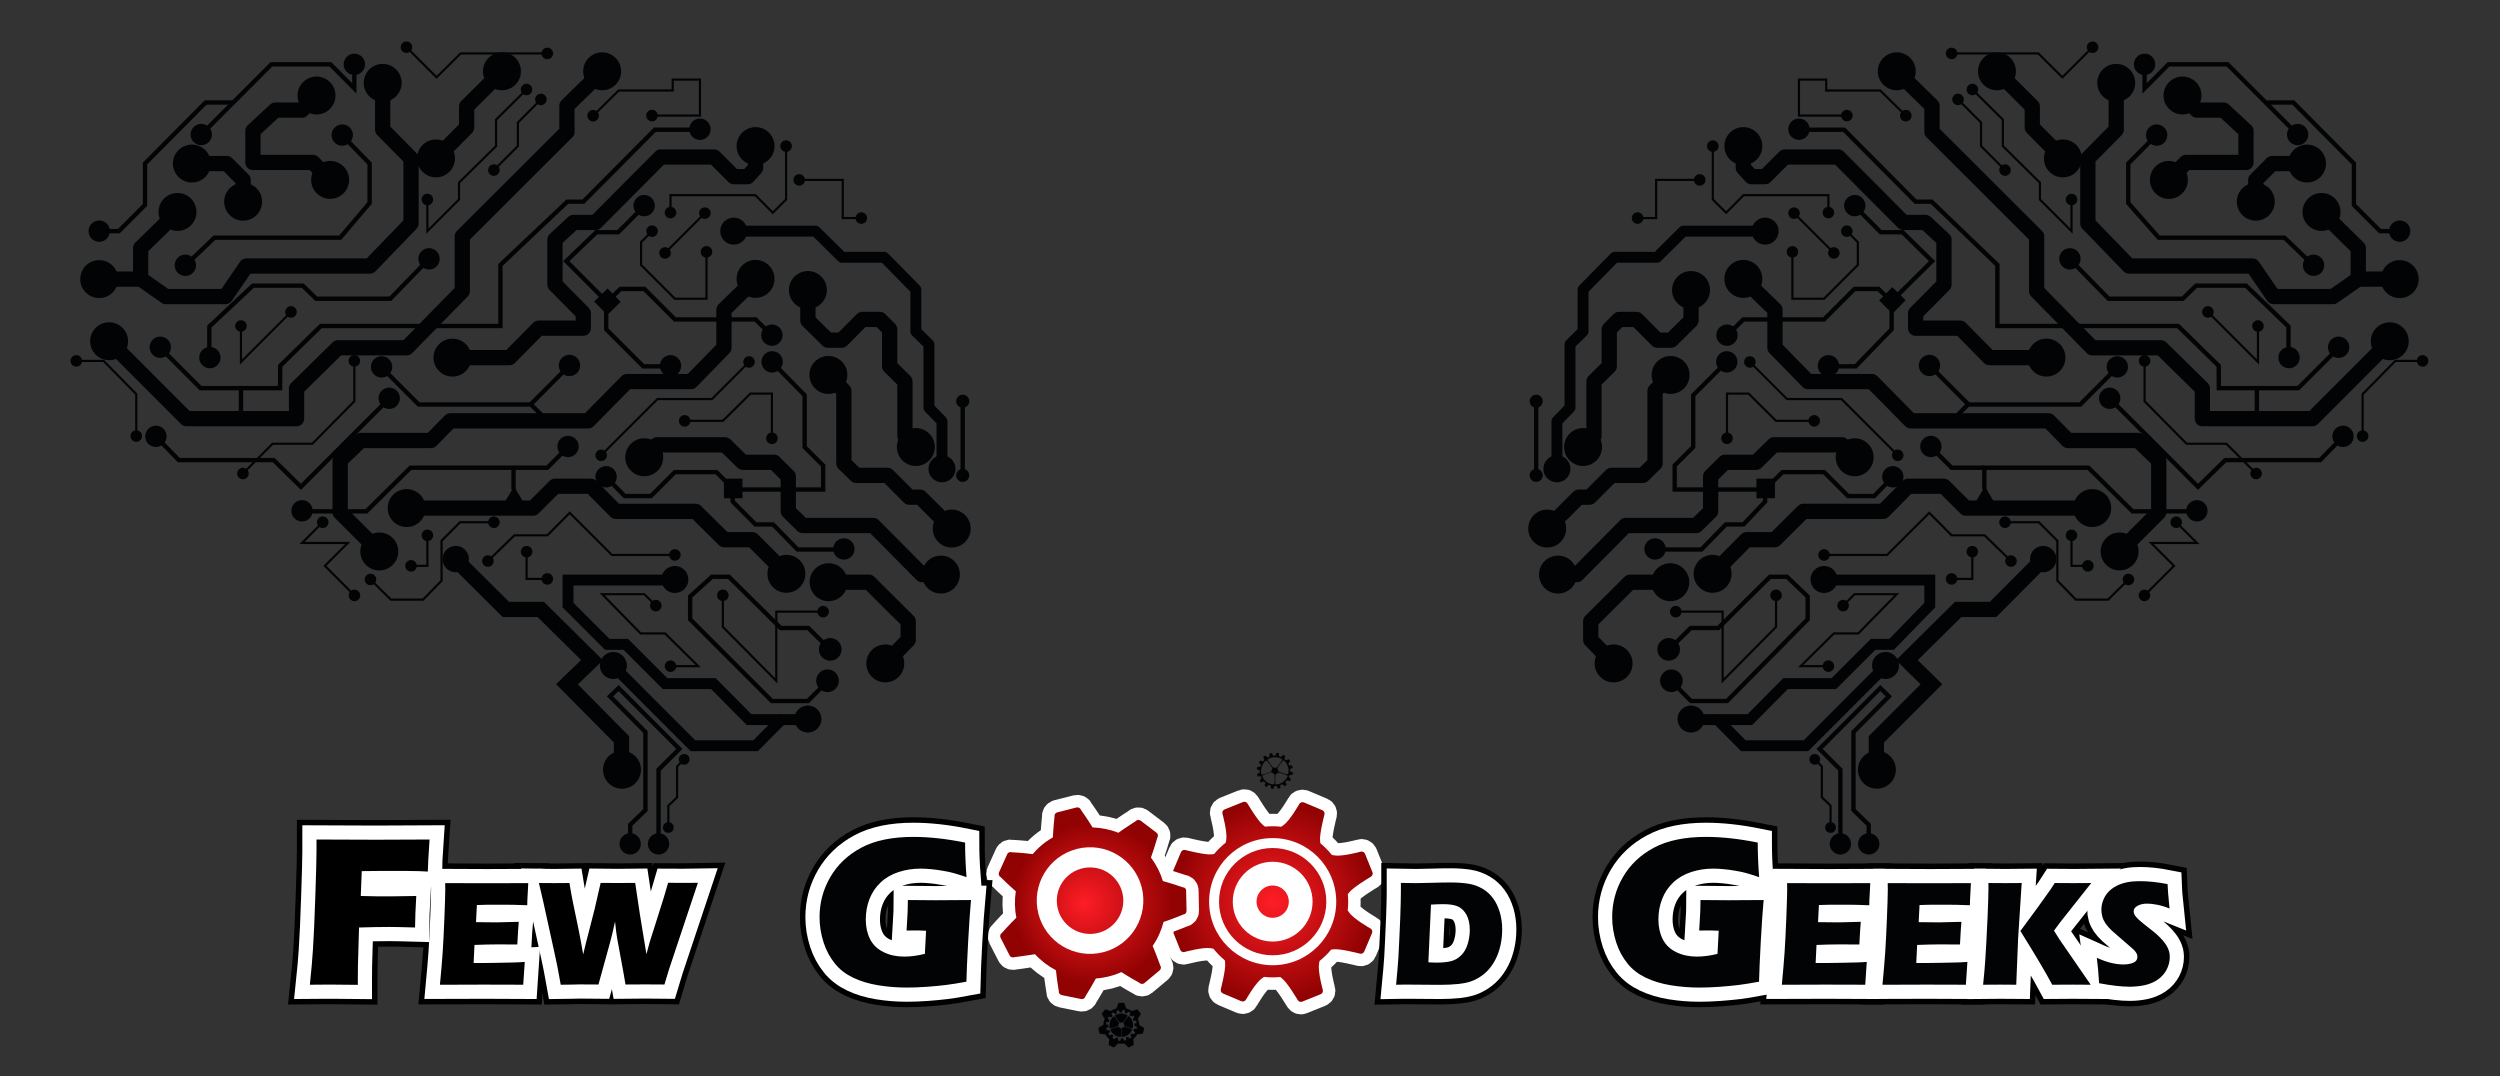 <?xml version="1.0" encoding="utf-8"?>
<!-- Generator: Adobe Illustrator 19.0.0, SVG Export Plug-In . SVG Version: 6.00 Build 0)  -->
<svg version="1.1" xmlns="http://www.w3.org/2000/svg" xmlns:xlink="http://www.w3.org/1999/xlink" x="0px" y="0px"
	 viewBox="0 0 2293 987" style="enable-background:new 0 0 2293 987;" xml:space="preserve">
<rect x="0" y="0" width="2293" height="987" fill="#333333" stroke="none"/>
<style type="text/css">
	.st0{fill:none;stroke:#020304;stroke-width:2;stroke-miterlimit:10;}
	.st1{fill:#020304;}
	.st2{fill:none;}
	.st3{fill:none;stroke:#020304;stroke-width:14;stroke-linecap:round;stroke-linejoin:round;}
	.st4{fill:none;stroke:#020304;stroke-width:10;stroke-linecap:round;stroke-linejoin:round;}
	.st5{fill:none;stroke:#020304;stroke-width:4;stroke-linecap:round;stroke-linejoin:round;}
	.st6{fill:none;stroke:#020304;stroke-width:10;stroke-miterlimit:10;}
	.st7{fill:none;stroke:#020304;stroke-width:14;stroke-miterlimit:10;}
	.st8{fill:none;stroke:#020304;stroke-width:4;stroke-miterlimit:10;}
	.st9{fill:none;stroke:#FFFFFF;stroke-width:22.845;stroke-miterlimit:10;}
	.st10{fill:url(#XMLID_181_);}
	.st11{fill:url(#XMLID_183_);}
	.st12{fill:url(#XMLID_186_);}
	.st13{fill:url(#XMLID_187_);}
	.st14{fill:url(#XMLID_189_);}
	.st15{fill:none;stroke:#000000;stroke-width:36;stroke-miterlimit:10;}
	.st16{fill:none;stroke:#FFFFFF;stroke-width:26;stroke-miterlimit:10;}
	.st17{fill:none;stroke:#000000;stroke-width:36;}
	.st18{fill:none;stroke:#FFFFFF;stroke-width:26;}
</style>
<g id="Left_Brain">
	<g id="Tertiary_1_">
		<g id="XMLID_554_">
			<g id="XMLID_898_">
				<polyline id="XMLID_944_" class="st0" points="70,331 95,331 125,361.5 125,400 				"/>
				<g id="XMLID_901_">
					<circle id="XMLID_902_" class="st1" cx="70" cy="331" r="5.3"/>
				</g>
				<g id="XMLID_899_">
					<circle id="XMLID_900_" class="st1" cx="125" cy="400" r="5.3"/>
				</g>
			</g>
		</g>
		<g id="XMLID_553_">
			<g id="XMLID_886_">
				<polyline id="XMLID_896_" class="st0" points="296,479 277,498 319,498 298,519 325.1,546.1 				"/>
				<g id="XMLID_889_">
					<circle id="XMLID_890_" class="st1" cx="296" cy="479" r="5.3"/>
				</g>
				<g id="XMLID_887_">
					<circle id="XMLID_888_" class="st1" cx="325.1" cy="546.1" r="5.3"/>
				</g>
			</g>
		</g>
		<g id="XMLID_542_">
			<g id="XMLID_879_">
				<polyline id="XMLID_884_" class="st0" points="372.8,43.3 400.4,70.9 422.5,49 502,49 				"/>
				<g id="XMLID_882_">
					<circle id="XMLID_883_" class="st1" cx="372.8" cy="43.3" r="5.3"/>
				</g>
				<g id="XMLID_880_">
					<circle id="XMLID_881_" class="st1" cx="502" cy="49" r="5.3"/>
				</g>
			</g>
		</g>
		<g id="XMLID_541_">
			<g id="XMLID_872_">
				<polyline id="XMLID_877_" class="st0" points="544,106.1 567.5,83 617,83 617,73 642,73 642,106 598,106 				"/>
				<g id="XMLID_875_">
					<circle id="XMLID_876_" class="st1" cx="544" cy="106.1" r="5.3"/>
				</g>
				<g id="XMLID_873_">
					<circle id="XMLID_874_" class="st1" cx="598" cy="106" r="5.3"/>
				</g>
			</g>
		</g>
		<g id="XMLID_540_">
			<g id="XMLID_865_">
				<polyline id="XMLID_870_" class="st0" points="721,134 721,183 708.8,195.1 692.8,179 615,179 615,195 				"/>
				<g id="XMLID_868_">
					<circle id="XMLID_869_" class="st1" cx="721" cy="134" r="5.3"/>
				</g>
				<g id="XMLID_866_">
					<circle id="XMLID_867_" class="st1" cx="615" cy="195" r="5.3"/>
				</g>
			</g>
		</g>
		<g id="XMLID_539_">
			<g id="XMLID_858_">
				<polyline id="XMLID_863_" class="st0" points="733,165 773,165 773,200 790,200 				"/>
				<g id="XMLID_861_">
					<circle id="XMLID_862_" class="st1" cx="733" cy="165" r="5.3"/>
				</g>
				<g id="XMLID_859_">
					<circle id="XMLID_860_" class="st1" cx="790" cy="200" r="5.3"/>
				</g>
			</g>
		</g>
		<g id="XMLID_538_">
			<g id="XMLID_851_">
				<polyline id="XMLID_856_" class="st0" points="663,546 663,575 712,624.5 712,561 755,561 				"/>
				<g id="XMLID_854_">
					<circle id="XMLID_855_" class="st1" cx="663" cy="546" r="5.3"/>
				</g>
				<g id="XMLID_852_">
					<circle id="XMLID_853_" class="st1" cx="755" cy="561" r="5.3"/>
				</g>
			</g>
		</g>
		<g id="XMLID_537_">
			<g id="XMLID_844_">
				<polyline id="XMLID_849_" class="st0" points="598.1,212 588,222.1 588,243 619,274 648,274 648,231 				"/>
				<g id="XMLID_847_">
					<circle id="XMLID_848_" class="st1" cx="598.1" cy="212" r="5.3"/>
				</g>
				<g id="XMLID_845_">
					<circle id="XMLID_846_" class="st1" cx="648" cy="231" r="5.3"/>
				</g>
			</g>
		</g>
		<g id="XMLID_535_">
			<g id="XMLID_835_">
				<line id="XMLID_842_" class="st0" x1="610" y1="232" x2="646.5" y2="195.5"/>
				<g id="XMLID_838_">
					<circle id="XMLID_839_" class="st1" cx="610" cy="232" r="5.3"/>
				</g>
				<g id="XMLID_836_">
					<circle id="XMLID_837_" class="st1" cx="646.5" cy="195.5" r="5.3"/>
				</g>
			</g>
		</g>
		<g id="XMLID_534_">
			<g id="XMLID_828_">
				<polyline id="XMLID_833_" class="st0" points="325,331 325,368 286.5,407 250,407 222.8,434.3 				"/>
				<g id="XMLID_831_">
					<circle id="XMLID_832_" class="st1" cx="325" cy="331" r="5.3"/>
				</g>
				<g id="XMLID_829_">
					<circle id="XMLID_830_" class="st1" cx="222.8" cy="434.3" r="5.3"/>
				</g>
			</g>
		</g>
		<g id="XMLID_523_">
			<g id="XMLID_821_">
				<polyline id="XMLID_826_" class="st0" points="221,299 221,332 266.9,286.1 				"/>
				<g id="XMLID_824_">
					<circle id="XMLID_825_" class="st1" cx="221" cy="299" r="5.3"/>
				</g>
				<g id="XMLID_822_">
					<circle id="XMLID_823_" class="st1" cx="266.9" cy="286.1" r="5.3"/>
				</g>
			</g>
		</g>
		<g id="XMLID_522_">
			<g id="XMLID_814_">
				<polyline id="XMLID_819_" class="st0" points="687,332 653,366 603,366 551.4,417.6 				"/>
				<g id="XMLID_817_">
					<circle id="XMLID_818_" class="st1" cx="687" cy="332" r="5.3"/>
				</g>
				<g id="XMLID_815_">
					<circle id="XMLID_816_" class="st1" cx="551.4" cy="417.6" r="5.3"/>
				</g>
			</g>
		</g>
		<g id="XMLID_521_">
			<g id="XMLID_807_">
				<polyline id="XMLID_812_" class="st0" points="628,386 663,386 688.3,361 708,361 708,402 				"/>
				<g id="XMLID_810_">
					<circle id="XMLID_811_" class="st1" cx="628" cy="386" r="5.3"/>
				</g>
				<g id="XMLID_808_">
					<circle id="XMLID_809_" class="st1" cx="708" cy="402" r="5.3"/>
				</g>
			</g>
		</g>
		<g id="XMLID_519_">
			<g id="XMLID_800_">
				<polyline id="XMLID_805_" class="st0" points="482.9,82.1 455,109.7 455,134 421,167.5 421,183 392,212 392,183 				"/>
				<g id="XMLID_803_">
					<circle id="XMLID_804_" class="st1" cx="482.9" cy="82.1" r="5.3"/>
				</g>
				<g id="XMLID_801_">
					<circle id="XMLID_802_" class="st1" cx="392" cy="183" r="5.3"/>
				</g>
			</g>
		</g>
		<g id="XMLID_518_">
			<g id="XMLID_793_">
				<polyline id="XMLID_798_" class="st0" points="496.1,91.2 475,112.4 475,134 453,156 				"/>
				<g id="XMLID_796_">
					<circle id="XMLID_797_" class="st1" cx="496.1" cy="91.2" r="5.3"/>
				</g>
				<g id="XMLID_794_">
					<circle id="XMLID_795_" class="st1" cx="453" cy="156" r="5.3"/>
				</g>
			</g>
		</g>
		<g id="XMLID_517_">
			<g id="XMLID_783_">
				<polyline id="XMLID_790_" class="st0" points="339.8,531.5 358.5,550 388,550 405,532.6 405,496 422,479 453,479 				"/>
				<g id="XMLID_788_">
					<circle id="XMLID_789_" class="st1" cx="339.8" cy="531.5" r="5.3"/>
				</g>
				<g id="XMLID_786_">
					<circle id="XMLID_787_" class="st1" cx="453" cy="479" r="5.3"/>
				</g>
			</g>
		</g>
		<g id="XMLID_516_">
			<g id="XMLID_776_">
				<polyline id="XMLID_781_" class="st0" points="392,491 392,519 377,519 				"/>
				<g id="XMLID_779_">
					<circle id="XMLID_780_" class="st1" cx="392" cy="491" r="5.3"/>
				</g>
				<g id="XMLID_777_">
					<circle id="XMLID_778_" class="st1" cx="377" cy="519" r="5.3"/>
				</g>
			</g>
		</g>
		<g id="XMLID_515_">
			<g id="XMLID_769_">
				<polyline id="XMLID_774_" class="st0" points="615,611 640.4,611 610,581 587.6,581 552.3,545 591,545 601.5,555.5 				"/>
				<g id="XMLID_772_">
					<circle id="XMLID_773_" class="st1" cx="615" cy="611" r="5.3"/>
				</g>
				<g id="XMLID_770_">
					<circle id="XMLID_771_" class="st1" cx="601.5" cy="555.5" r="5.3"/>
				</g>
			</g>
		</g>
		<g id="XMLID_514_">
			<g id="XMLID_765_">
				<polyline id="XMLID_991_" class="st0" points="447.5,514.6 471.8,491 502,491 522.5,470.4 561.2,509 619,509 				"/>
				<g id="XMLID_989_">
					<circle id="XMLID_990_" class="st1" cx="447.5" cy="514.6" r="5.3"/>
				</g>
				<g id="XMLID_767_">
					<circle id="XMLID_988_" class="st1" cx="619" cy="509" r="5.3"/>
				</g>
			</g>
		</g>
		<g id="XMLID_513_">
			<g id="XMLID_993_">
				<polyline id="XMLID_998_" class="st0" points="483,506 483,531 502,531 				"/>
				<g id="XMLID_996_">
					<circle id="XMLID_997_" class="st1" cx="483" cy="506" r="5.3"/>
				</g>
				<g id="XMLID_994_">
					<circle id="XMLID_995_" class="st1" cx="502" cy="531" r="5.3"/>
				</g>
			</g>
		</g>
		<g id="XMLID_511_">
			<g id="XMLID_1001_">
				<polyline id="XMLID_1019_" class="st0" points="613,759 613,739 621,731.3 621,703 627.5,696.5 				"/>
				<g id="XMLID_1017_">
					<circle id="XMLID_1018_" class="st1" cx="613" cy="759" r="4.9"/>
				</g>
				<g id="XMLID_1002_">
					<circle id="XMLID_1003_" class="st1" cx="627.5" cy="696.5" r="4.9"/>
				</g>
			</g>
		</g>
	</g>
	<g id="Main_1_">
		<g id="XMLID_1860_">
			<path id="XMLID_67_" class="st2" d="M336,411.1"/>
		</g>
		<g id="XMLID_1859_">
			<g id="XMLID_736_">
				<polyline id="XMLID_741_" class="st3" points="162.8,194.4 129,227.5 129,256 91,256 				"/>
				<g id="XMLID_739_">
					<circle id="XMLID_740_" class="st1" cx="162.8" cy="194.4" r="17.4"/>
				</g>
				<g id="XMLID_737_">
					<circle id="XMLID_738_" class="st1" cx="91" cy="256" r="17.4"/>
				</g>
			</g>
		</g>
		<g id="XMLID_1858_">
			<g id="XMLID_525_">
				<polyline id="XMLID_528_" class="st3" points="129.3,256 152.1,272 206.8,272 226,244 339.3,244 377,205 377,145.3 351,119 
					351,76 				"/>
				<g id="XMLID_526_">
					<circle id="XMLID_527_" class="st1" cx="351" cy="76" r="17.4"/>
				</g>
			</g>
		</g>
		<g id="XMLID_1857_">
			<g id="XMLID_724_">
				<polyline id="XMLID_729_" class="st3" points="373,466 489,466 509.1,446 542,446 564.8,469 638,469 664.3,495 690,495 
					721.3,526.3 				"/>
				<g id="XMLID_727_">
					<circle id="XMLID_728_" class="st1" cx="373" cy="466" r="17.4"/>
				</g>
				<g id="XMLID_725_">
					<circle id="XMLID_726_" class="st1" cx="721.3" cy="526.3" r="17.4"/>
				</g>
			</g>
		</g>
		<g id="XMLID_1856_">
			<g id="XMLID_717_">
				<polyline id="XMLID_722_" class="st3" points="760,534 797,534 833,569.8 833,587 812,608.5 				"/>
				<g id="XMLID_720_">
					<circle id="XMLID_721_" class="st1" cx="760" cy="534" r="17.4"/>
				</g>
				<g id="XMLID_718_">
					<circle id="XMLID_719_" class="st1" cx="812" cy="608.5" r="17.4"/>
				</g>
			</g>
		</g>
		<g id="XMLID_1855_">
			<g id="XMLID_707_">
				<polyline id="XMLID_715_" class="st3" points="552.3,65.4 520,97 520,121 424,216.8 424,267 373,319 310,319 272,356.3 272,384 
					171,384 100.1,313 				"/>
				<g id="XMLID_710_">
					<circle id="XMLID_714_" class="st1" cx="552.3" cy="65.4" r="17.4"/>
				</g>
				<g id="XMLID_708_">
					<circle id="XMLID_709_" class="st1" cx="100.1" cy="313" r="17.4"/>
				</g>
			</g>
		</g>
		<g id="XMLID_1854_">
			<g id="XMLID_700_">
				<polyline id="XMLID_705_" class="st3" points="693,255.8 664,284.1 664,319 633.8,350 575,350 539.5,386 413,386 395.3,404 
					331,404 312,422.3 312,470 347.9,505.8 				"/>
				<g id="XMLID_703_">
					<circle id="XMLID_704_" class="st1" cx="693" cy="255.8" r="17.4"/>
				</g>
				<g id="XMLID_701_">
					<circle id="XMLID_702_" class="st1" cx="347.9" cy="505.8" r="17.4"/>
				</g>
			</g>
		</g>
		<g id="XMLID_1853_">
			<g id="XMLID_693_">
				<polyline id="XMLID_698_" class="st3" points="590.9,419.4 602.5,408 665,408 681.3,424 710,424 723,436.9 723,469 736.3,482 
					801,482 815.8,496.9 845.6,527 863,527 				"/>
				<g id="XMLID_696_">
					<circle id="XMLID_697_" class="st1" cx="590.9" cy="419.4" r="17.4"/>
				</g>
				<g id="XMLID_694_">
					<circle id="XMLID_695_" class="st1" cx="863" cy="527" r="17.4"/>
				</g>
			</g>
		</g>
		<g id="XMLID_1852_">
			<g id="XMLID_686_">
				<polyline id="XMLID_691_" class="st3" points="759.8,343.9 774,358.5 774,425 785.3,436 814,436 834,456 844,456 872.9,484.8 
									"/>
				<g id="XMLID_689_">
					<circle id="XMLID_690_" class="st1" cx="759.8" cy="343.9" r="17.4"/>
				</g>
				<g id="XMLID_687_">
					<circle id="XMLID_688_" class="st1" cx="872.9" cy="484.8" r="17.4"/>
				</g>
			</g>
		</g>
		<g id="XMLID_1851_">
			<g id="XMLID_678_">
				<polyline id="XMLID_683_" class="st3" points="741,266 741,294 759.3,312 772,312 790.9,293 807,293 816,302 816,336 830,349.8 
					830,400 840,410 				"/>
				<g id="XMLID_681_">
					<circle id="XMLID_682_" class="st1" cx="741" cy="266" r="17.4"/>
				</g>
				<g id="XMLID_679_">
					<circle id="XMLID_680_" class="st1" cx="840" cy="410" r="17.4"/>
				</g>
			</g>
		</g>
		<g id="XMLID_1850_">
			<g id="XMLID_671_">
				<polyline id="XMLID_676_" class="st4" points="673,212 748,212 772.3,236 811,236 840,265.5 840,304 852,315.8 852,374 
					864,386.3 864,430 				"/>
				<g id="XMLID_674_">
					<circle id="XMLID_675_" class="st1" cx="673" cy="212" r="12.4"/>
				</g>
				<g id="XMLID_672_">
					<circle id="XMLID_673_" class="st1" cx="864" cy="430" r="12.4"/>
				</g>
			</g>
		</g>
		<g id="XMLID_1849_">
			<g id="XMLID_664_">
				<line id="XMLID_669_" class="st5" x1="883" y1="368" x2="883" y2="436"/>
				<g id="XMLID_667_">
					<circle id="XMLID_668_" class="st1" cx="883" cy="368" r="6"/>
				</g>
				<g id="XMLID_665_">
					<circle id="XMLID_666_" class="st1" cx="883" cy="436" r="6"/>
				</g>
			</g>
		</g>
		<g id="XMLID_1848_">
			<g id="XMLID_657_">
				<polyline id="XMLID_662_" class="st3" points="693,134 693,154 685.8,162 673,162 655,144 606,144 546.3,204 526,204 509,219.8 
					509,261 535,287.3 535,301 494,301 467.3,328 415,328 				"/>
				<g id="XMLID_660_">
					<circle id="XMLID_661_" class="st1" cx="693" cy="134" r="17.4"/>
				</g>
				<g id="XMLID_658_">
					<circle id="XMLID_659_" class="st1" cx="415" cy="328" r="17.4"/>
				</g>
			</g>
		</g>
		<g id="XMLID_1847_">
			<g id="XMLID_650_">
				<polyline id="XMLID_655_" class="st3" points="302.8,165 287,149 232,149 232,120 252.5,101 277,101 290.3,87.6 				"/>
				<g id="XMLID_653_">
					<circle id="XMLID_654_" class="st1" cx="302.8" cy="165" r="17.4"/>
				</g>
				<g id="XMLID_651_">
					<circle id="XMLID_652_" class="st1" cx="290.3" cy="87.6" r="17.4"/>
				</g>
			</g>
		</g>
		<g id="XMLID_1846_">
			<g id="XMLID_643_">
				<polyline id="XMLID_648_" class="st3" points="176,150 208,150 223,165.1 223,185 				"/>
				<g id="XMLID_646_">
					<circle id="XMLID_647_" class="st1" cx="176" cy="150" r="17.4"/>
				</g>
				<g id="XMLID_644_">
					<circle id="XMLID_645_" class="st1" cx="223" cy="185" r="17.4"/>
				</g>
			</g>
		</g>
		<g id="XMLID_1845_">
			<g id="XMLID_636_">
				<polyline id="XMLID_641_" class="st3" points="460.4,65.4 428,97.6 428,117 399.9,145.3 				"/>
				<g id="XMLID_639_">
					<circle id="XMLID_640_" class="st1" cx="460.4" cy="65.4" r="17.4"/>
				</g>
				<g id="XMLID_637_">
					<circle id="XMLID_638_" class="st1" cx="399.9" cy="145.3" r="17.4"/>
				</g>
			</g>
		</g>
		<g id="XMLID_1844_">
			<g id="XMLID_629_">
				<polyline id="XMLID_634_" class="st6" points="562.6,610.9 635.6,684 693,684 716.8,660 741,660 				"/>
				<g id="XMLID_632_">
					<circle id="XMLID_633_" class="st1" cx="562.6" cy="610.4" r="12.4"/>
				</g>
				<g id="XMLID_630_">
					<circle id="XMLID_631_" class="st1" cx="741" cy="659.5" r="12.4"/>
				</g>
			</g>
		</g>
		<g id="XMLID_1843_">
			<g id="XMLID_506_">
				<polyline id="XMLID_520_" class="st6" points="717,660 687,660 654.3,627 610,627 574,591 557,591 521,555 521,532 619,532 				
					"/>
				<g id="XMLID_507_">
					<circle id="XMLID_512_" class="st1" cx="619" cy="531.5" r="12.4"/>
				</g>
			</g>
		</g>
		<g id="XMLID_1842_">
			<g id="XMLID_977_">
				<polyline id="XMLID_1008_" class="st7" points="417.7,513 464,559 496,559 543,605.5 520,627.6 570,678.1 570,706 				"/>
				<g id="XMLID_1006_">
					<circle id="XMLID_1007_" class="st1" cx="418" cy="512.8" r="12.1"/>
				</g>
				<g id="XMLID_1004_">
					<circle id="XMLID_1005_" class="st1" cx="570.5" cy="706" r="17.4"/>
				</g>
			</g>
		</g>
	</g>
	<g id="Secondary_1_">
		<g id="XMLID_1336_">
			<g id="XMLID_610_">
				<polyline id="XMLID_615_" class="st8" points="170,243.5 196.7,218 312,218 339,186.2 339,150 313.7,124 				"/>
				<g id="XMLID_613_">
					<circle id="XMLID_614_" class="st1" cx="170" cy="243.3" r="9.8"/>
				</g>
				<g id="XMLID_611_">
					<circle id="XMLID_612_" class="st1" cx="313.9" cy="123.9" r="9.8"/>
				</g>
			</g>
		</g>
		<g id="XMLID_1335_">
			<g id="XMLID_501_">
				<polyline id="XMLID_504_" class="st8" points="221,381 221,356 256.9,356 257,335.5 294.3,299 459,299 459,243 520.3,185 
					535,185 600.6,119 642,119 				"/>
				<g id="XMLID_502_">
					<circle id="XMLID_503_" class="st1" cx="642" cy="118.5" r="9.8"/>
				</g>
			</g>
		</g>
		<g id="XMLID_1334_">
			<g id="XMLID_488_">
				<polyline id="XMLID_499_" class="st8" points="222,356 184,356 147,319 				"/>
				<g id="XMLID_489_">
					<circle id="XMLID_496_" class="st1" cx="147" cy="318.5" r="9.8"/>
				</g>
			</g>
		</g>
		<g id="XMLID_1333_">
			<g id="XMLID_593_">
				<polyline id="XMLID_598_" class="st8" points="143,400.5 164,422 251,422 276,446.5 357,365.5 				"/>
				<g id="XMLID_596_">
					<circle id="XMLID_597_" class="st1" cx="143" cy="400.2" r="9.8"/>
				</g>
				<g id="XMLID_594_">
					<circle id="XMLID_595_" class="st1" cx="357" cy="365.3" r="9.8"/>
				</g>
			</g>
		</g>
		<g id="XMLID_1332_">
			<g id="XMLID_586_">
				<polyline id="XMLID_591_" class="st8" points="277,469 336,469 376.5,429 471,429 471,449 				"/>
				<g id="XMLID_589_">
					<circle id="XMLID_590_" class="st1" cx="277" cy="468.5" r="9.8"/>
				</g>
				<g id="XMLID_587_">
					<polygon id="XMLID_588_" class="st1" points="458.5,468 471.5,446.2 484.5,468 					"/>
				</g>
			</g>
		</g>
		<g id="XMLID_1328_">
			<g id="XMLID_483_">
				<polyline id="XMLID_486_" class="st8" points="472,429 502,429 521,410 				"/>
				<g id="XMLID_484_">
					<circle id="XMLID_485_" class="st1" cx="521" cy="409.5" r="9.8"/>
				</g>
			</g>
		</g>
		<g id="XMLID_1327_">
			<g id="XMLID_577_">
				<polyline id="XMLID_582_" class="st8" points="761.5,595.9 741.3,576 716,576 668.5,529 653,529 633,547.1 633,568 708,643 
					741,643 759,624.8 				"/>
				<g id="XMLID_580_">
					<circle id="XMLID_581_" class="st1" cx="761.5" cy="595.6" r="10.4"/>
				</g>
				<g id="XMLID_578_">
					<circle id="XMLID_579_" class="st1" cx="759" cy="624.4" r="10.4"/>
				</g>
			</g>
		</g>
		<g id="XMLID_1326_">
			<g id="XMLID_584_">
				<polyline id="XMLID_603_" class="st8" points="557,276.6 569.1,265 591,265 619,293 693,293 708,307.8 				"/>
				<g id="XMLID_601_">
					
						<rect id="XMLID_602_" x="548.5" y="267.7" transform="matrix(0.701 0.714 -0.714 0.701 363.895 -314.724)" class="st1" width="17.2" height="17.2"/>
				</g>
				<g id="XMLID_599_">
					<circle id="XMLID_600_" class="st1" cx="708" cy="307.4" r="9.8"/>
				</g>
			</g>
		</g>
		<g id="XMLID_1324_">
			<g id="XMLID_318_">
				<polyline id="XMLID_473_" class="st8" points="502,386 486.8,370.8 522.3,335.2 				"/>
				<g id="XMLID_320_">
					<circle id="XMLID_322_" class="st1" cx="522.3" cy="335.2" r="9.8"/>
				</g>
			</g>
		</g>
		<g id="XMLID_1323_">
			<g id="XMLID_133_">
				<polyline id="XMLID_163_" class="st8" points="487,371 384,371 350,337 				"/>
				<g id="XMLID_134_">
					<circle id="XMLID_138_" class="st1" cx="350" cy="336.5" r="9.8"/>
				</g>
			</g>
		</g>
		<g id="XMLID_1322_">
			<g id="XMLID_605_">
				<polyline id="XMLID_624_" class="st8" points="707.9,331.9 738,362.5 738,410 755,427 755,449 673,449 657.1,433 619,433 
					597,455 573,455 555.8,437.5 				"/>
				<g id="XMLID_608_">
					<circle id="XMLID_623_" class="st1" cx="708.2" cy="331.9" r="9.8"/>
				</g>
				<g id="XMLID_606_">
					<circle id="XMLID_607_" class="st1" cx="555.9" cy="437.3" r="9.8"/>
				</g>
			</g>
		</g>
		<g id="XMLID_1321_">
			<g id="XMLID_626_">
				<polyline id="XMLID_749_" class="st8" points="672,448 672,460 692.9,481 709,481 731.5,504 774,504 				"/>
				<g id="XMLID_747_">
					<rect id="XMLID_748_" x="664" y="439" class="st1" width="17" height="18"/>
				</g>
				<g id="XMLID_745_">
					<circle id="XMLID_746_" class="st1" cx="774" cy="503.5" r="9.8"/>
				</g>
			</g>
		</g>
		<g id="XMLID_1320_">
			<g id="XMLID_751_">
				<polyline id="XMLID_758_" class="st8" points="393.3,237.6 358,274 290,274 277.7,262 232,262 192,299.5 192,328 				"/>
				<g id="XMLID_754_">
					<circle id="XMLID_756_" class="st1" cx="393.5" cy="237.4" r="9.8"/>
				</g>
				<g id="XMLID_752_">
					<circle id="XMLID_753_" class="st1" cx="192.5" cy="328" r="9.8"/>
				</g>
			</g>
		</g>
		<g id="XMLID_1319_">
			<g id="XMLID_761_">
				<polyline id="XMLID_945_" class="st8" points="590.8,189.1 567,213 547,213 519.4,239.5 556,276.2 556,302 590,336 615,336 				
					"/>
				<g id="XMLID_937_">
					<circle id="XMLID_943_" class="st1" cx="590.8" cy="188.6" r="9.8"/>
				</g>
				<g id="XMLID_910_">
					<circle id="XMLID_911_" class="st1" cx="615" cy="335.5" r="9.8"/>
				</g>
			</g>
		</g>
		<g id="XMLID_1318_">
			<g id="XMLID_947_">
				<polyline id="XMLID_980_" class="st8" points="604,774 604,706 623.1,686.9 567.4,631.1 559.5,638.7 592,671.4 592,743 
					578,756.5 578,774 				"/>
				<g id="XMLID_978_">
					<circle id="XMLID_979_" class="st1" cx="604" cy="774" r="9.8"/>
				</g>
				<g id="XMLID_948_">
					<circle id="XMLID_949_" class="st1" cx="578" cy="774" r="9.8"/>
				</g>
			</g>
		</g>
		<g id="XMLID_1317_">
			<g id="XMLID_130_">
				<polyline id="XMLID_530_" class="st8" points="91,212 109,212 133,188 133,150 188.6,94 214,94 				"/>
				<g id="XMLID_131_">
					<circle id="XMLID_529_" class="st1" cx="91" cy="212" r="9.8"/>
				</g>
			</g>
		</g>
		<g id="XMLID_1316_">
			<g id="XMLID_982_">
				<polyline id="XMLID_987_" class="st8" points="184.6,123.4 248.9,59 303,59 325,81.1 325,59 				"/>
				<g id="XMLID_985_">
					<circle id="XMLID_986_" class="st1" cx="184.6" cy="123.4" r="9.8"/>
				</g>
				<g id="XMLID_983_">
					<circle id="XMLID_984_" class="st1" cx="325" cy="59" r="9.8"/>
				</g>
			</g>
		</g>
	</g>
</g>
<g id="Right_Brain">
	<g id="Tertiary">
		<g id="XMLID_510_">
			<g id="XMLID_458_">
				<polyline id="XMLID_463_" class="st0" points="2222,331 2197,331 2167,361.5 2167,400 				"/>
				<g id="XMLID_461_">
					<circle id="XMLID_462_" class="st1" cx="2222" cy="331" r="5.3"/>
				</g>
				<g id="XMLID_459_">
					<circle id="XMLID_460_" class="st1" cx="2167" cy="400" r="5.3"/>
				</g>
			</g>
		</g>
		<g id="XMLID_509_">
			<g id="XMLID_451_">
				<polyline id="XMLID_456_" class="st0" points="1996,479 2015,498 1973,498 1994,519 1966.9,546.1 				"/>
				<g id="XMLID_454_">
					<circle id="XMLID_455_" class="st1" cx="1996" cy="479" r="5.3"/>
				</g>
				<g id="XMLID_452_">
					<circle id="XMLID_453_" class="st1" cx="1966.9" cy="546.1" r="5.3"/>
				</g>
			</g>
		</g>
		<g id="XMLID_508_">
			<g id="XMLID_444_">
				<polyline id="XMLID_449_" class="st0" points="1919.3,43.3 1891.6,70.9 1869.5,49 1790,49 				"/>
				<g id="XMLID_447_">
					<circle id="XMLID_448_" class="st1" cx="1919.3" cy="43.3" r="5.3"/>
				</g>
				<g id="XMLID_445_">
					<circle id="XMLID_446_" class="st1" cx="1790" cy="49" r="5.3"/>
				</g>
			</g>
		</g>
		<g id="XMLID_498_">
			<g id="XMLID_437_">
				<polyline id="XMLID_442_" class="st0" points="1748,106.1 1724.5,83 1675,83 1675,73 1650,73 1650,106 1694,106 				"/>
				<g id="XMLID_440_">
					<circle id="XMLID_441_" class="st1" cx="1748" cy="106.1" r="5.3"/>
				</g>
				<g id="XMLID_438_">
					<circle id="XMLID_439_" class="st1" cx="1694" cy="106" r="5.3"/>
				</g>
			</g>
		</g>
		<g id="XMLID_497_">
			<g id="XMLID_430_">
				<polyline id="XMLID_435_" class="st0" points="1571,134 1571,183 1583.2,195.1 1599.2,179 1677,179 1677,195 				"/>
				<g id="XMLID_433_">
					<circle id="XMLID_434_" class="st1" cx="1571" cy="134" r="5.3"/>
				</g>
				<g id="XMLID_431_">
					<circle id="XMLID_432_" class="st1" cx="1677" cy="195" r="5.3"/>
				</g>
			</g>
		</g>
		<g id="XMLID_495_">
			<g id="XMLID_423_">
				<polyline id="XMLID_428_" class="st0" points="1559,165 1519,165 1519,200 1502,200 				"/>
				<g id="XMLID_426_">
					<circle id="XMLID_427_" class="st1" cx="1559" cy="165" r="5.3"/>
				</g>
				<g id="XMLID_424_">
					<circle id="XMLID_425_" class="st1" cx="1502" cy="200" r="5.3"/>
				</g>
			</g>
		</g>
		<g id="XMLID_494_">
			<g id="XMLID_416_">
				<polyline id="XMLID_421_" class="st0" points="1629,546 1629,575 1580,624.5 1580,561 1537,561 				"/>
				<g id="XMLID_419_">
					<circle id="XMLID_420_" class="st1" cx="1629" cy="546" r="5.3"/>
				</g>
				<g id="XMLID_417_">
					<circle id="XMLID_418_" class="st1" cx="1537" cy="561" r="5.3"/>
				</g>
			</g>
		</g>
		<g id="XMLID_493_">
			<g id="XMLID_409_">
				<polyline id="XMLID_414_" class="st0" points="1693.9,212 1704,222.1 1704,243 1673,274 1644,274 1644,231 				"/>
				<g id="XMLID_412_">
					<circle id="XMLID_413_" class="st1" cx="1693.9" cy="212" r="5.3"/>
				</g>
				<g id="XMLID_410_">
					<circle id="XMLID_411_" class="st1" cx="1644" cy="231" r="5.3"/>
				</g>
			</g>
		</g>
		<g id="XMLID_492_">
			<g id="XMLID_402_">
				<line id="XMLID_407_" class="st0" x1="1682" y1="232" x2="1645.5" y2="195.5"/>
				<g id="XMLID_405_">
					<circle id="XMLID_406_" class="st1" cx="1682" cy="232" r="5.3"/>
				</g>
				<g id="XMLID_403_">
					<circle id="XMLID_404_" class="st1" cx="1645.5" cy="195.5" r="5.3"/>
				</g>
			</g>
		</g>
		<g id="XMLID_491_">
			<g id="XMLID_395_">
				<polyline id="XMLID_400_" class="st0" points="1967,331 1967,368 2005.5,407 2042,407 2069.3,434.3 				"/>
				<g id="XMLID_398_">
					<circle id="XMLID_399_" class="st1" cx="1967" cy="331" r="5.3"/>
				</g>
				<g id="XMLID_396_">
					<circle id="XMLID_397_" class="st1" cx="2069.3" cy="434.3" r="5.3"/>
				</g>
			</g>
		</g>
		<g id="XMLID_490_">
			<g id="XMLID_388_">
				<polyline id="XMLID_393_" class="st0" points="2071,299 2071,332 2025.1,286.1 				"/>
				<g id="XMLID_391_">
					<circle id="XMLID_392_" class="st1" cx="2071" cy="299" r="5.3"/>
				</g>
				<g id="XMLID_389_">
					<circle id="XMLID_390_" class="st1" cx="2025.1" cy="286.1" r="5.3"/>
				</g>
			</g>
		</g>
		<g id="XMLID_478_">
			<g id="XMLID_381_">
				<polyline id="XMLID_386_" class="st0" points="1605,332 1639,366 1689,366 1740.6,417.6 				"/>
				<g id="XMLID_384_">
					<circle id="XMLID_385_" class="st1" cx="1605" cy="332" r="5.3"/>
				</g>
				<g id="XMLID_382_">
					<circle id="XMLID_383_" class="st1" cx="1740.6" cy="417.6" r="5.3"/>
				</g>
			</g>
		</g>
		<g id="XMLID_472_">
			<g id="XMLID_374_">
				<polyline id="XMLID_379_" class="st0" points="1664,386 1629,386 1603.8,361 1584,361 1584,402 				"/>
				<g id="XMLID_377_">
					<circle id="XMLID_378_" class="st1" cx="1664" cy="386" r="5.3"/>
				</g>
				<g id="XMLID_375_">
					<circle id="XMLID_376_" class="st1" cx="1584" cy="402" r="5.3"/>
				</g>
			</g>
		</g>
		<g id="XMLID_197_">
			<g id="XMLID_367_">
				<polyline id="XMLID_372_" class="st0" points="1809.1,82.1 1837,109.7 1837,134 1871,167.5 1871,183 1900,212 1900,183 				"/>
				<g id="XMLID_370_">
					<circle id="XMLID_371_" class="st1" cx="1809.1" cy="82.1" r="5.3"/>
				</g>
				<g id="XMLID_368_">
					<circle id="XMLID_369_" class="st1" cx="1900" cy="183" r="5.3"/>
				</g>
			</g>
		</g>
		<g id="XMLID_196_">
			<g id="XMLID_360_">
				<polyline id="XMLID_365_" class="st0" points="1795.9,91.2 1817,112.4 1817,134 1839,156 				"/>
				<g id="XMLID_363_">
					<circle id="XMLID_364_" class="st1" cx="1795.9" cy="91.2" r="5.3"/>
				</g>
				<g id="XMLID_361_">
					<circle id="XMLID_362_" class="st1" cx="1839" cy="156" r="5.3"/>
				</g>
			</g>
		</g>
		<g id="XMLID_195_">
			<g id="XMLID_353_">
				<polyline id="XMLID_358_" class="st0" points="1952.2,531.5 1933.5,550 1904,550 1887,532.6 1887,496 1870,479 1839,479 				"/>
				<g id="XMLID_356_">
					<circle id="XMLID_357_" class="st1" cx="1952.2" cy="531.5" r="5.3"/>
				</g>
				<g id="XMLID_354_">
					<circle id="XMLID_355_" class="st1" cx="1839" cy="479" r="5.3"/>
				</g>
			</g>
		</g>
		<g id="XMLID_194_">
			<g id="XMLID_346_">
				<polyline id="XMLID_351_" class="st0" points="1900,491 1900,519 1915,519 				"/>
				<g id="XMLID_349_">
					<circle id="XMLID_350_" class="st1" cx="1900" cy="491" r="5.3"/>
				</g>
				<g id="XMLID_347_">
					<circle id="XMLID_348_" class="st1" cx="1915" cy="519" r="5.3"/>
				</g>
			</g>
		</g>
		<g id="XMLID_193_">
			<g id="XMLID_339_">
				<polyline id="XMLID_344_" class="st0" points="1677,611 1651.6,611 1682,581 1704.4,581 1739.7,545 1701,545 1690.5,555.5 				
					"/>
				<g id="XMLID_342_">
					<circle id="XMLID_343_" class="st1" cx="1677" cy="611" r="5.3"/>
				</g>
				<g id="XMLID_340_">
					<circle id="XMLID_341_" class="st1" cx="1690.5" cy="555.5" r="5.3"/>
				</g>
			</g>
		</g>
		<g id="XMLID_192_">
			<g id="XMLID_332_">
				<polyline id="XMLID_337_" class="st0" points="1844.5,514.6 1820.3,491 1790,491 1769.5,470.4 1730.8,509 1673,509 				"/>
				<g id="XMLID_335_">
					<circle id="XMLID_336_" class="st1" cx="1844.5" cy="514.6" r="5.3"/>
				</g>
				<g id="XMLID_333_">
					<circle id="XMLID_334_" class="st1" cx="1673" cy="509" r="5.3"/>
				</g>
			</g>
		</g>
		<g id="XMLID_190_">
			<g id="XMLID_325_">
				<polyline id="XMLID_330_" class="st0" points="1809,506 1809,531 1790,531 				"/>
				<g id="XMLID_328_">
					<circle id="XMLID_329_" class="st1" cx="1809" cy="506" r="5.3"/>
				</g>
				<g id="XMLID_326_">
					<circle id="XMLID_327_" class="st1" cx="1790" cy="531" r="5.3"/>
				</g>
			</g>
		</g>
		<g id="XMLID_188_">
			<g id="XMLID_950_">
				<polyline id="XMLID_1016_" class="st0" points="1679,759 1679,739 1671,731.3 1671,703 1664.5,696.5 				"/>
				<g id="XMLID_999_">
					<circle id="XMLID_1015_" class="st1" cx="1679" cy="759" r="4.9"/>
				</g>
				<g id="XMLID_951_">
					<circle id="XMLID_953_" class="st1" cx="1664.5" cy="696.5" r="4.9"/>
				</g>
			</g>
		</g>
	</g>
	<g id="Main">
		<g id="XMLID_1840_">
			<path id="XMLID_60_" class="st2" d="M1956,411.1"/>
		</g>
		<g id="XMLID_1839_">
			<g id="XMLID_308_">
				<polyline id="XMLID_313_" class="st3" points="2129.3,194.4 2163,227.5 2163,256 2201,256 				"/>
				<g id="XMLID_311_">
					<circle id="XMLID_312_" class="st1" cx="2129.3" cy="194.4" r="17.4"/>
				</g>
				<g id="XMLID_309_">
					<circle id="XMLID_310_" class="st1" cx="2201" cy="256" r="17.4"/>
				</g>
			</g>
		</g>
		<g id="XMLID_1838_">
			<g id="XMLID_101_">
				<polyline id="XMLID_113_" class="st3" points="2162.8,256 2139.9,272 2085.3,272 2066,244 1952.8,244 1915,205 1915,145.3 
					1941,119 1941,76 				"/>
				<g id="XMLID_107_">
					<circle id="XMLID_112_" class="st1" cx="1941" cy="76" r="17.4"/>
				</g>
			</g>
		</g>
		<g id="XMLID_1837_">
			<g id="XMLID_296_">
				<polyline id="XMLID_301_" class="st3" points="1919,466 1803,466 1782.9,446 1750,446 1727.3,469 1654,469 1627.8,495 1602,495 
					1570.8,526.3 				"/>
				<g id="XMLID_299_">
					<circle id="XMLID_300_" class="st1" cx="1919" cy="466" r="17.4"/>
				</g>
				<g id="XMLID_297_">
					<circle id="XMLID_298_" class="st1" cx="1570.8" cy="526.3" r="17.4"/>
				</g>
			</g>
		</g>
		<g id="XMLID_1836_">
			<g id="XMLID_289_">
				<polyline id="XMLID_294_" class="st3" points="1532,534 1495,534 1459,569.8 1459,587 1480,608.5 				"/>
				<g id="XMLID_292_">
					<circle id="XMLID_293_" class="st1" cx="1532" cy="534" r="17.4"/>
				</g>
				<g id="XMLID_290_">
					<circle id="XMLID_291_" class="st1" cx="1480" cy="608.5" r="17.4"/>
				</g>
			</g>
		</g>
		<g id="XMLID_1835_">
			<g id="XMLID_282_">
				<polyline id="XMLID_287_" class="st3" points="1739.7,65.4 1772,97 1772,121 1868,216.8 1868,267 1919,319 1982,319 2020,356.3 
					2020,384 2121,384 2191.9,313 				"/>
				<g id="XMLID_285_">
					<circle id="XMLID_286_" class="st1" cx="1739.7" cy="65.4" r="17.4"/>
				</g>
				<g id="XMLID_283_">
					<circle id="XMLID_284_" class="st1" cx="2191.9" cy="313" r="17.4"/>
				</g>
			</g>
		</g>
		<g id="XMLID_1834_">
			<g id="XMLID_275_">
				<polyline id="XMLID_280_" class="st3" points="1599,255.8 1628,284.1 1628,319 1658.3,350 1717,350 1752.5,386 1879,386 
					1896.7,404 1961,404 1980,422.3 1980,470 1944.1,505.8 				"/>
				<g id="XMLID_278_">
					<circle id="XMLID_279_" class="st1" cx="1599" cy="255.8" r="17.4"/>
				</g>
				<g id="XMLID_276_">
					<circle id="XMLID_277_" class="st1" cx="1944.1" cy="505.8" r="17.4"/>
				</g>
			</g>
		</g>
		<g id="XMLID_1833_">
			<g id="XMLID_268_">
				<polyline id="XMLID_273_" class="st3" points="1701.1,419.4 1689.5,408 1627,408 1610.7,424 1582,424 1569,436.9 1569,469 
					1555.8,482 1491,482 1476.3,496.9 1446.4,527 1429,527 				"/>
				<g id="XMLID_271_">
					<circle id="XMLID_272_" class="st1" cx="1701.1" cy="419.4" r="17.4"/>
				</g>
				<g id="XMLID_269_">
					<circle id="XMLID_270_" class="st1" cx="1429" cy="527" r="17.4"/>
				</g>
			</g>
		</g>
		<g id="XMLID_1832_">
			<g id="XMLID_261_">
				<polyline id="XMLID_266_" class="st3" points="1532.3,343.9 1518,358.5 1518,425 1506.8,436 1478,436 1458,456 1448,456 
					1419.1,484.8 				"/>
				<g id="XMLID_264_">
					<circle id="XMLID_265_" class="st1" cx="1532.3" cy="343.9" r="17.4"/>
				</g>
				<g id="XMLID_262_">
					<circle id="XMLID_263_" class="st1" cx="1419.1" cy="484.8" r="17.4"/>
				</g>
			</g>
		</g>
		<g id="XMLID_1824_">
			<g id="XMLID_254_">
				<polyline id="XMLID_259_" class="st3" points="1551,266 1551,294 1532.8,312 1520,312 1501.1,293 1485,293 1476,302 1476,336 
					1462,349.8 1462,400 1452,410 				"/>
				<g id="XMLID_257_">
					<circle id="XMLID_258_" class="st1" cx="1551" cy="266" r="17.4"/>
				</g>
				<g id="XMLID_255_">
					<circle id="XMLID_256_" class="st1" cx="1452" cy="410" r="17.4"/>
				</g>
			</g>
		</g>
		<g id="XMLID_1823_">
			<g id="XMLID_247_">
				<polyline id="XMLID_252_" class="st4" points="1619,212 1544,212 1519.8,236 1481,236 1452,265.5 1452,304 1440,315.8 1440,374 
					1428,386.3 1428,430 				"/>
				<g id="XMLID_250_">
					<circle id="XMLID_251_" class="st1" cx="1619" cy="212" r="12.4"/>
				</g>
				<g id="XMLID_248_">
					<circle id="XMLID_249_" class="st1" cx="1428" cy="430" r="12.4"/>
				</g>
			</g>
		</g>
		<g id="XMLID_1345_">
			<g id="XMLID_240_">
				<line id="XMLID_245_" class="st5" x1="1409" y1="368" x2="1409" y2="436"/>
				<g id="XMLID_243_">
					<circle id="XMLID_244_" class="st1" cx="1409" cy="368" r="6"/>
				</g>
				<g id="XMLID_241_">
					<circle id="XMLID_242_" class="st1" cx="1409" cy="436" r="6"/>
				</g>
			</g>
		</g>
		<g id="XMLID_1344_">
			<g id="XMLID_233_">
				<polyline id="XMLID_238_" class="st3" points="1599,134 1599,154 1606.3,162 1619,162 1637,144 1686,144 1745.8,204 1766,204 
					1783,219.8 1783,261 1757,287.3 1757,301 1798,301 1824.7,328 1877,328 				"/>
				<g id="XMLID_236_">
					<circle id="XMLID_237_" class="st1" cx="1599" cy="134" r="17.4"/>
				</g>
				<g id="XMLID_234_">
					<circle id="XMLID_235_" class="st1" cx="1877" cy="328" r="17.4"/>
				</g>
			</g>
		</g>
		<g id="XMLID_1343_">
			<g id="XMLID_226_">
				<polyline id="XMLID_231_" class="st3" points="1989.3,165 2005,149 2060,149 2060,120 2039.5,101 2015,101 2001.8,87.6 				"/>
				<g id="XMLID_229_">
					<circle id="XMLID_230_" class="st1" cx="1989.3" cy="165" r="17.4"/>
				</g>
				<g id="XMLID_227_">
					<circle id="XMLID_228_" class="st1" cx="2001.8" cy="87.6" r="17.4"/>
				</g>
			</g>
		</g>
		<g id="XMLID_1342_">
			<g id="XMLID_219_">
				<polyline id="XMLID_224_" class="st3" points="2116,150 2084,150 2069,165.1 2069,185 				"/>
				<g id="XMLID_222_">
					<circle id="XMLID_223_" class="st1" cx="2116" cy="150" r="17.4"/>
				</g>
				<g id="XMLID_220_">
					<circle id="XMLID_221_" class="st1" cx="2069" cy="185" r="17.4"/>
				</g>
			</g>
		</g>
		<g id="XMLID_1341_">
			<g id="XMLID_212_">
				<polyline id="XMLID_217_" class="st3" points="1831.6,65.4 1864,97.6 1864,117 1892.1,145.3 				"/>
				<g id="XMLID_215_">
					<circle id="XMLID_216_" class="st1" cx="1831.6" cy="65.4" r="17.4"/>
				</g>
				<g id="XMLID_213_">
					<circle id="XMLID_214_" class="st1" cx="1892.1" cy="145.3" r="17.4"/>
				</g>
			</g>
		</g>
		<g id="XMLID_1340_">
			<g id="XMLID_205_">
				<polyline id="XMLID_210_" class="st6" points="1729.4,610.9 1656.4,684 1599,684 1575.3,660 1551,660 				"/>
				<g id="XMLID_208_">
					<circle id="XMLID_209_" class="st1" cx="1729.4" cy="610.4" r="12.4"/>
				</g>
				<g id="XMLID_206_">
					<circle id="XMLID_207_" class="st1" cx="1551" cy="659.5" r="12.4"/>
				</g>
			</g>
		</g>
		<g id="XMLID_1339_">
			<g id="XMLID_95_">
				<polyline id="XMLID_98_" class="st6" points="1575,660 1605,660 1637.7,627 1682,627 1718,591 1735,591 1770,555 1770,532 
					1673,532 				"/>
				<g id="XMLID_96_">
					<circle id="XMLID_97_" class="st1" cx="1673" cy="531.5" r="12.4"/>
				</g>
			</g>
		</g>
		<g id="XMLID_1338_">
			<g id="XMLID_970_">
				<polyline id="XMLID_975_" class="st7" points="1873.8,513 1828,559 1796,559 1749,605.5 1771.5,627.6 1721,678.1 1721,706 				
					"/>
				<g id="XMLID_973_">
					<circle id="XMLID_974_" class="st1" cx="1874" cy="512.8" r="12.1"/>
				</g>
				<g id="XMLID_971_">
					<circle id="XMLID_972_" class="st1" cx="1721.5" cy="706" r="17.4"/>
				</g>
			</g>
		</g>
	</g>
	<g id="Secondary">
		<g id="XMLID_1314_">
			<g id="XMLID_174_">
				<polyline id="XMLID_180_" class="st8" points="2122,243.5 2095.3,218 1980,218 1952,186.2 1952,150 1977.8,124 				"/>
				<g id="XMLID_178_">
					<circle id="XMLID_179_" class="st1" cx="2122" cy="243.3" r="9.8"/>
				</g>
				<g id="XMLID_175_">
					<circle id="XMLID_177_" class="st1" cx="1978.1" cy="123.9" r="9.8"/>
				</g>
			</g>
		</g>
		<g id="XMLID_1313_">
			<g id="XMLID_85_">
				<polyline id="XMLID_93_" class="st8" points="2070,381 2070,356 2035.1,356 2035,335.5 1997.7,299 1832,299 1832,243 
					1771.7,185 1757,185 1691.4,119 1650,119 				"/>
				<g id="XMLID_86_">
					<circle id="XMLID_87_" class="st1" cx="1650" cy="118.5" r="9.8"/>
				</g>
			</g>
		</g>
		<g id="XMLID_1312_">
			<g id="XMLID_75_">
				<polyline id="XMLID_83_" class="st8" points="2070,356 2108,356 2145,319 				"/>
				<g id="XMLID_76_">
					<circle id="XMLID_82_" class="st1" cx="2145" cy="318.5" r="9.8"/>
				</g>
			</g>
		</g>
		<g id="XMLID_1311_">
			<g id="XMLID_151_">
				<polyline id="XMLID_156_" class="st8" points="2149,400.5 2128,422 2041,422 2016,446.5 1935,365.5 				"/>
				<g id="XMLID_154_">
					<circle id="XMLID_155_" class="st1" cx="2149" cy="400.2" r="9.8"/>
				</g>
				<g id="XMLID_152_">
					<circle id="XMLID_153_" class="st1" cx="1935" cy="365.3" r="9.8"/>
				</g>
			</g>
		</g>
		<g id="XMLID_1310_">
			<g id="XMLID_144_">
				<polyline id="XMLID_149_" class="st8" points="2015,469 1956,469 1915.5,429 1820,429 1820,449 				"/>
				<g id="XMLID_147_">
					<circle id="XMLID_148_" class="st1" cx="2015" cy="468.5" r="9.8"/>
				</g>
				<g id="XMLID_145_">
					<polygon id="XMLID_146_" class="st1" points="1807.5,468 1820.5,446.2 1833.5,468 					"/>
				</g>
			</g>
		</g>
		<g id="XMLID_1309_">
			<g id="XMLID_77_">
				<polyline id="XMLID_80_" class="st8" points="1820,429 1790,429 1771,410 				"/>
				<g id="XMLID_78_">
					<circle id="XMLID_79_" class="st1" cx="1771" cy="409.5" r="9.8"/>
				</g>
			</g>
		</g>
		<g id="XMLID_1308_">
			<g id="XMLID_137_">
				<polyline id="XMLID_165_" class="st8" points="1530.5,595.9 1550.8,576 1576,576 1623.5,529 1639,529 1658,547.1 1658,568 
					1584,643 1551,643 1533,624.8 				"/>
				<g id="XMLID_161_">
					<circle id="XMLID_162_" class="st1" cx="1530.5" cy="595.6" r="10.4"/>
				</g>
				<g id="XMLID_159_">
					<circle id="XMLID_160_" class="st1" cx="1533" cy="624.4" r="10.4"/>
				</g>
			</g>
		</g>
		<g id="XMLID_567_">
			<g id="XMLID_199_">
				<polyline id="XMLID_305_" class="st8" points="1735,276.6 1722.9,265 1701,265 1673,293 1599,293 1584,307.8 				"/>
				<g id="XMLID_202_">
					
						<rect id="XMLID_304_" x="1726.4" y="267.7" transform="matrix(0.701 -0.714 0.714 0.701 322.182 1320.597)" class="st1" width="17.2" height="17.2"/>
				</g>
				<g id="XMLID_200_">
					<circle id="XMLID_201_" class="st1" cx="1584" cy="307.4" r="9.8"/>
				</g>
			</g>
		</g>
		<g id="XMLID_565_">
			<g id="XMLID_88_">
				<polyline id="XMLID_91_" class="st8" points="1790,386 1805.3,370.8 1769.7,335.2 				"/>
				<g id="XMLID_89_">
					<circle id="XMLID_90_" class="st1" cx="1769.7" cy="335.2" r="9.8"/>
				</g>
			</g>
		</g>
		<g id="XMLID_564_">
			<g id="XMLID_99_">
				<polyline id="XMLID_119_" class="st8" points="1805,371 1908,371 1942,337 				"/>
				<g id="XMLID_114_">
					<circle id="XMLID_115_" class="st1" cx="1942" cy="336.5" r="9.8"/>
				</g>
			</g>
		</g>
		<g id="XMLID_563_">
			<g id="XMLID_317_">
				<polyline id="XMLID_477_" class="st8" points="1583.6,331.9 1553,362.5 1553,410 1536,427 1536,449 1619,449 1634.9,433 
					1673,433 1695,455 1719,455 1736,437.5 				"/>
				<g id="XMLID_475_">
					<circle id="XMLID_476_" class="st1" cx="1583.8" cy="331.9" r="9.8"/>
				</g>
				<g id="XMLID_319_">
					<circle id="XMLID_321_" class="st1" cx="1736.1" cy="437.3" r="9.8"/>
				</g>
			</g>
		</g>
		<g id="XMLID_562_">
			<g id="XMLID_480_">
				<polyline id="XMLID_545_" class="st8" points="1619,448 1619,460 1599.1,481 1583,481 1560.5,504 1518,504 				"/>
				<g id="XMLID_543_">
					<rect id="XMLID_544_" x="1611" y="439" class="st1" width="17" height="18"/>
				</g>
				<g id="XMLID_481_">
					<circle id="XMLID_482_" class="st1" cx="1518" cy="503.5" r="9.8"/>
				</g>
			</g>
		</g>
		<g id="XMLID_561_">
			<g id="XMLID_547_">
				<polyline id="XMLID_552_" class="st8" points="1898.3,237.6 1934,274 2002,274 2014.3,262 2060,262 2099,299.5 2099,328 				"/>
				<g id="XMLID_550_">
					<circle id="XMLID_551_" class="st1" cx="1898.5" cy="237.4" r="9.8"/>
				</g>
				<g id="XMLID_548_">
					<circle id="XMLID_549_" class="st1" cx="2099.5" cy="328" r="9.8"/>
				</g>
			</g>
		</g>
		<g id="XMLID_559_">
			<g id="XMLID_566_">
				<polyline id="XMLID_572_" class="st8" points="1701.2,189.1 1725,213 1745,213 1772.1,239.5 1735,276.2 1735,302 1702,336 
					1677,336 				"/>
				<g id="XMLID_570_">
					<circle id="XMLID_571_" class="st1" cx="1701.2" cy="188.6" r="9.8"/>
				</g>
				<g id="XMLID_568_">
					<circle id="XMLID_569_" class="st1" cx="1677" cy="335.5" r="9.8"/>
				</g>
			</g>
		</g>
		<g id="XMLID_558_">
			<g id="XMLID_627_">
				<polyline id="XMLID_757_" class="st8" points="1688,774 1688,706 1668.9,686.9 1724.6,631.1 1732.5,638.7 1700,671.4 1700,743 
					1714,756.5 1714,774 				"/>
				<g id="XMLID_732_">
					<circle id="XMLID_755_" class="st1" cx="1688" cy="774" r="9.8"/>
				</g>
				<g id="XMLID_730_">
					<circle id="XMLID_731_" class="st1" cx="1714" cy="774" r="9.8"/>
				</g>
			</g>
		</g>
		<g id="XMLID_557_">
			<g id="XMLID_124_">
				<polyline id="XMLID_127_" class="st8" points="2201,212 2183,212 2159,188 2159,150 2103.4,94 2078,94 				"/>
				<g id="XMLID_125_">
					<circle id="XMLID_126_" class="st1" cx="2201" cy="212" r="9.8"/>
				</g>
			</g>
		</g>
		<g id="XMLID_556_">
			<g id="XMLID_763_">
				<polyline id="XMLID_894_" class="st8" points="2107.4,123.4 2043.1,59 1989,59 1967,81.1 1967,59 				"/>
				<g id="XMLID_892_">
					<circle id="XMLID_893_" class="st1" cx="2107.4" cy="123.4" r="9.8"/>
				</g>
				<g id="XMLID_840_">
					<circle id="XMLID_891_" class="st1" cx="1967" cy="59" r="9.8"/>
				</g>
			</g>
		</g>
	</g>
</g>
<g id="Cogs">
	<g id="XMLID_166_">
		<g id="XMLID_895_">
			<path id="XMLID_908_" d="M1256.8,851.5c0,0-15.1-8.5-19.3-14.5c-0.5-0.7-0.9-1.4-1.4-2c0.6-4.9,0.6-9.9,0.1-14.8
				c0.4-0.6,0.9-1.2,1.4-1.8c3.9-4.9,19.5-14.1,19.5-14.1c1.6-0.8,2.4-2.7,1.7-4.3l-6.8-16.9c-0.7-1.7-2.5-2.5-4.2-1.9
				c0,0-16.7,4.6-23.9,3.4c-0.8-0.1-1.6-0.3-2.4-0.5c-3.1-3.9-6.6-7.5-10.4-10.6c-0.1-0.7-0.2-1.5-0.3-2.3
				c-0.7-6.2,3.9-23.8,3.9-23.8c0.6-1.7-0.2-3.6-1.9-4.3l-16.8-7.1c-1.6-0.7-3.6,0-4.4,1.6c0,0-8.5,15.1-14.5,19.3
				c-0.7,0.5-1.4,0.9-2,1.4c-4.9-0.6-9.9-0.6-14.8-0.1c-0.6-0.4-1.2-0.9-1.8-1.4c-4.9-3.9-14.1-19.5-14.1-19.5
				c-0.8-1.6-2.7-2.4-4.3-1.7l-16.9,6.8c-1.7,0.7-2.5,2.5-1.9,4.2c0,0,4.6,16.7,3.4,23.9c-0.1,0.8-0.3,1.6-0.5,2.4
				c-3.9,3.1-7.5,6.6-10.6,10.4c-0.7,0.1-1.5,0.2-2.3,0.3c-6.2,0.7-23.8-3.9-23.8-3.9c-1.7-0.6-3.6,0.2-4.3,1.9l-7.1,16.8
				c-0.7,1.6,0,3.6,1.6,4.4c0,0,15.1,8.5,19.3,14.5c0.5,0.7,0.9,1.4,1.4,2c-0.6,4.9-0.6,9.9-0.1,14.8c-0.4,0.6-0.9,1.2-1.4,1.8
				c-3.9,4.9-19.5,14.1-19.5,14.1c-1.6,0.8-2.4,2.7-1.7,4.3l6.8,16.9c0.7,1.7,2.5,2.5,4.2,1.9c0,0,16.7-4.6,23.9-3.4
				c0.8,0.1,1.6,0.3,2.4,0.5c3.1,3.9,6.6,7.5,10.4,10.6c0.1,0.7,0.2,1.5,0.3,2.3c0.7,6.2-3.9,23.8-3.9,23.8
				c-0.6,1.7,0.2,3.6,1.9,4.3l16.8,7.1c1.6,0.7,3.6,0,4.4-1.6c0,0,8.5-15.1,14.5-19.3c0.7-0.5,1.4-0.9,2-1.4
				c4.9,0.6,9.9,0.6,14.8,0.1c0.6,0.4,1.2,0.9,1.8,1.4c4.9,3.9,14.1,19.5,14.1,19.5c0.8,1.6,2.7,2.4,4.3,1.7l16.9-6.8
				c1.7-0.7,2.5-2.5,1.9-4.2c0,0-4.6-16.7-3.4-23.9c0.1-0.8,0.3-1.6,0.5-2.4c3.9-3.1,7.5-6.6,10.6-10.4c0.7-0.1,1.5-0.2,2.3-0.3
				c6.2-0.7,23.8,3.9,23.8,3.9c1.7,0.6,3.6-0.2,4.3-1.9l7.1-16.8C1259.1,854.2,1258.4,852.3,1256.8,851.5z M1167.3,885.3
				c-32.2,0-58.3-26.1-58.3-58.3s26.1-58.3,58.3-58.3s58.3,26.1,58.3,58.3S1199.5,885.3,1167.3,885.3z"/>
			<path id="XMLID_905_" d="M1167.3,777.8c-27.2,0-49.2,22-49.2,49.2c0,27.2,22,49.2,49.2,49.2c27.2,0,49.2-22,49.2-49.2
				C1216.5,799.8,1194.5,777.8,1167.3,777.8z M1167.3,863.6c-20.2,0-36.6-16.4-36.6-36.6c0-20.2,16.4-36.6,36.6-36.6
				c20.2,0,36.6,16.4,36.6,36.6C1203.9,847.2,1187.5,863.6,1167.3,863.6z"/>
			<circle id="XMLID_903_" cx="1167.3" cy="827" r="14.8"/>
		</g>
		<g id="XMLID_742_">
			<path id="XMLID_784_" class="st9" d="M1256.8,851.5c0,0-15.1-8.5-19.3-14.5c-0.5-0.7-0.9-1.4-1.4-2c0.6-4.9,0.6-9.9,0.1-14.8
				c0.4-0.6,0.9-1.2,1.4-1.8c3.9-4.9,19.5-14.1,19.5-14.1c1.6-0.8,2.4-2.7,1.7-4.3l-6.8-16.9c-0.7-1.7-2.5-2.5-4.2-1.9
				c0,0-16.7,4.6-23.9,3.4c-0.8-0.1-1.6-0.3-2.4-0.5c-3.1-3.9-6.6-7.5-10.4-10.6c-0.1-0.7-0.2-1.5-0.3-2.3
				c-0.7-6.2,3.9-23.8,3.9-23.8c0.6-1.7-0.2-3.6-1.9-4.3l-16.8-7.1c-1.6-0.7-3.6,0-4.4,1.6c0,0-8.5,15.1-14.5,19.3
				c-0.7,0.5-1.4,0.9-2,1.4c-4.9-0.6-9.9-0.6-14.8-0.1c-0.6-0.4-1.2-0.9-1.8-1.4c-4.9-3.9-14.1-19.5-14.1-19.5
				c-0.8-1.6-2.7-2.4-4.3-1.7l-16.9,6.8c-1.7,0.7-2.5,2.5-1.9,4.2c0,0,4.6,16.7,3.4,23.9c-0.1,0.8-0.3,1.6-0.5,2.4
				c-3.9,3.1-7.5,6.6-10.6,10.4c-0.7,0.1-1.5,0.2-2.3,0.3c-6.2,0.7-23.8-3.9-23.8-3.9c-1.7-0.6-3.6,0.2-4.3,1.9l-7.1,16.8
				c-0.7,1.6,0,3.6,1.6,4.4c0,0,15.1,8.5,19.3,14.5c0.5,0.7,0.9,1.4,1.4,2c-0.6,4.9-0.6,9.9-0.1,14.8c-0.4,0.6-0.9,1.2-1.4,1.8
				c-3.9,4.9-19.5,14.1-19.5,14.1c-1.6,0.8-2.4,2.7-1.7,4.3l6.8,16.9c0.7,1.7,2.5,2.5,4.2,1.9c0,0,16.7-4.6,23.9-3.4
				c0.8,0.1,1.6,0.3,2.4,0.5c3.1,3.9,6.6,7.5,10.4,10.6c0.1,0.7,0.2,1.5,0.3,2.3c0.7,6.2-3.9,23.8-3.9,23.8
				c-0.6,1.7,0.2,3.6,1.9,4.3l16.8,7.1c1.6,0.7,3.6,0,4.4-1.6c0,0,8.5-15.1,14.5-19.3c0.7-0.5,1.4-0.9,2-1.4
				c4.9,0.6,9.9,0.6,14.8,0.1c0.6,0.4,1.2,0.9,1.8,1.4c4.9,3.9,14.1,19.5,14.1,19.5c0.8,1.6,2.7,2.4,4.3,1.7l16.9-6.8
				c1.7-0.7,2.5-2.5,1.9-4.2c0,0-4.6-16.7-3.4-23.9c0.1-0.8,0.3-1.6,0.5-2.4c3.9-3.1,7.5-6.6,10.6-10.4c0.7-0.1,1.5-0.2,2.3-0.3
				c6.2-0.7,23.8,3.9,23.8,3.9c1.7,0.6,3.6-0.2,4.3-1.9l7.1-16.8C1259.1,854.2,1258.4,852.3,1256.8,851.5z M1167.3,885.3
				c-32.2,0-58.3-26.1-58.3-58.3s26.1-58.3,58.3-58.3s58.3,26.1,58.3,58.3S1199.5,885.3,1167.3,885.3z"/>
			<path id="XMLID_744_" class="st9" d="M1167.3,777.8c-27.2,0-49.2,22-49.2,49.2c0,27.2,22,49.2,49.2,49.2
				c27.2,0,49.2-22,49.2-49.2C1216.5,799.8,1194.5,777.8,1167.3,777.8z M1167.3,863.6c-20.2,0-36.6-16.4-36.6-36.6
				c0-20.2,16.4-36.6,36.6-36.6c20.2,0,36.6,16.4,36.6,36.6C1203.9,847.2,1187.5,863.6,1167.3,863.6z"/>
			<circle id="XMLID_743_" class="st9" cx="1167.3" cy="827" r="14.8"/>
		</g>
		<g id="XMLID_574_">
			<radialGradient id="XMLID_181_" cx="1167.321" cy="827" r="91.898" gradientUnits="userSpaceOnUse">
				<stop  offset="0" style="stop-color:#FF1D25"/>
				<stop  offset="1" style="stop-color:#910202"/>
			</radialGradient>
			<path id="XMLID_713_" class="st10" d="M1256.8,851.5c0,0-15.1-8.5-19.3-14.5c-0.5-0.7-0.9-1.4-1.4-2c0.6-4.9,0.6-9.9,0.1-14.8
				c0.4-0.6,0.9-1.2,1.4-1.8c3.9-4.9,19.5-14.1,19.5-14.1c1.6-0.8,2.4-2.7,1.7-4.3l-6.8-16.9c-0.7-1.7-2.5-2.5-4.2-1.9
				c0,0-16.7,4.6-23.9,3.4c-0.8-0.1-1.6-0.3-2.4-0.5c-3.1-3.9-6.6-7.5-10.4-10.6c-0.1-0.7-0.2-1.5-0.3-2.3
				c-0.7-6.2,3.9-23.8,3.9-23.8c0.6-1.7-0.2-3.6-1.9-4.3l-16.8-7.1c-1.6-0.7-3.6,0-4.4,1.6c0,0-8.5,15.1-14.5,19.3
				c-0.7,0.5-1.4,0.9-2,1.4c-4.9-0.6-9.9-0.6-14.8-0.1c-0.6-0.4-1.2-0.9-1.8-1.4c-4.9-3.9-14.1-19.5-14.1-19.5
				c-0.8-1.6-2.7-2.4-4.3-1.7l-16.9,6.8c-1.7,0.7-2.5,2.5-1.9,4.2c0,0,4.6,16.7,3.4,23.9c-0.1,0.8-0.3,1.6-0.5,2.4
				c-3.9,3.1-7.5,6.6-10.6,10.4c-0.7,0.1-1.5,0.2-2.3,0.3c-6.2,0.7-23.8-3.9-23.8-3.9c-1.7-0.6-3.6,0.2-4.3,1.9l-7.1,16.8
				c-0.7,1.6,0,3.6,1.6,4.4c0,0,15.1,8.5,19.3,14.5c0.5,0.7,0.9,1.4,1.4,2c-0.6,4.9-0.6,9.9-0.1,14.8c-0.4,0.6-0.9,1.2-1.4,1.8
				c-3.9,4.9-19.5,14.1-19.5,14.1c-1.6,0.8-2.4,2.7-1.7,4.3l6.8,16.9c0.7,1.7,2.5,2.5,4.2,1.9c0,0,16.7-4.6,23.9-3.4
				c0.8,0.1,1.6,0.3,2.4,0.5c3.1,3.9,6.6,7.5,10.4,10.6c0.1,0.7,0.2,1.5,0.3,2.3c0.7,6.2-3.9,23.8-3.9,23.8
				c-0.6,1.7,0.2,3.6,1.9,4.3l16.8,7.1c1.6,0.7,3.6,0,4.4-1.6c0,0,8.5-15.1,14.5-19.3c0.7-0.5,1.4-0.9,2-1.4
				c4.9,0.6,9.9,0.6,14.8,0.1c0.6,0.4,1.2,0.9,1.8,1.4c4.9,3.9,14.1,19.5,14.1,19.5c0.8,1.6,2.7,2.4,4.3,1.7l16.9-6.8
				c1.7-0.7,2.5-2.5,1.9-4.2c0,0-4.6-16.7-3.4-23.9c0.1-0.8,0.3-1.6,0.5-2.4c3.9-3.1,7.5-6.6,10.6-10.4c0.7-0.1,1.5-0.2,2.3-0.3
				c6.2-0.7,23.8,3.9,23.8,3.9c1.7,0.6,3.6-0.2,4.3-1.9l7.1-16.8C1259.1,854.2,1258.4,852.3,1256.8,851.5z M1167.3,885.3
				c-32.2,0-58.3-26.1-58.3-58.3s26.1-58.3,58.3-58.3s58.3,26.1,58.3,58.3S1199.5,885.3,1167.3,885.3z"/>
			<radialGradient id="XMLID_183_" cx="1167.321" cy="827" r="91.898" gradientUnits="userSpaceOnUse">
				<stop  offset="0" style="stop-color:#FF1D25"/>
				<stop  offset="1" style="stop-color:#910202"/>
			</radialGradient>
			<path id="XMLID_685_" class="st11" d="M1167.3,777.8c-27.2,0-49.2,22-49.2,49.2c0,27.2,22,49.2,49.2,49.2
				c27.2,0,49.2-22,49.2-49.2C1216.5,799.8,1194.5,777.8,1167.3,777.8z M1167.3,863.6c-20.2,0-36.6-16.4-36.6-36.6
				c0-20.2,16.4-36.6,36.6-36.6c20.2,0,36.6,16.4,36.6,36.6C1203.9,847.2,1187.5,863.6,1167.3,863.6z"/>
			<radialGradient id="XMLID_186_" cx="1167.321" cy="827" r="91.898" gradientUnits="userSpaceOnUse">
				<stop  offset="0" style="stop-color:#FF1D25"/>
				<stop  offset="1" style="stop-color:#910202"/>
			</radialGradient>
			<circle id="XMLID_575_" class="st12" cx="1167.3" cy="827" r="14.8"/>
		</g>
	</g>
	<g id="XMLID_59_">
		<g id="XMLID_103_">
			<path id="XMLID_116_" d="M1084.8,813.8c0,0-9.5-3.3-18.2-5.7c-2.2-7.3-5.7-14.3-10.4-20.8c-0.2-0.3-0.4-0.5-0.6-0.7
				c3.1-8.5,5.9-18.3,5.9-18.3c1-1.5,0.7-3.5-0.8-4.6l-14.5-11c-1.4-1.1-3.4-0.9-4.6,0.5c0,0-8.5,5.4-15.8,10.6
				c-7.6-3-15.6-4.6-23.7-4.9c-4.7-7.7-10.6-16-10.6-16c-0.5-1.7-2.3-2.7-4.1-2.3l-17.7,4.5c-1.7,0.4-2.8,2.2-2.5,3.9
				c0,0-1.1,10-1.5,19c-2.2,1.3-4.4,2.7-6.5,4.2c-4.5,3.3-8.6,7.1-12,11.2c-8.9-1.2-19.1-1.7-19.1-1.7c-1.7-0.6-3.6,0.1-4.3,1.8
				l-7.5,16.6c-0.7,1.6-0.1,3.6,1.5,4.4c0,0,7.1,7.1,13.9,13c-1.2,8-1.1,16.2,0.5,24.2c-6.5,6.3-13.2,13.9-13.2,13.9
				c-1.5,0.9-2.1,2.9-1.3,4.5l8.3,16.2c0.8,1.6,2.7,2.3,4.4,1.6c0,0,10-1.2,18.9-2.7c5.6,6.1,12.1,11,19.2,14.7c0.9,9,2.6,19,2.6,19
				c-0.3,1.8,0.9,3.4,2.7,3.8l17.8,3.6c1.8,0.4,3.5-0.7,3.9-2.4c0,0,5.3-8.5,9.6-16.4c8-0.6,15.9-2.5,23.4-5.9
				c7.6,4.9,16.5,9.8,16.5,9.8c1.2,1.3,3.3,1.4,4.6,0.3l14-11.7c1.4-1.1,1.6-3.2,0.5-4.6c0,0-3.4-9.5-6.9-17.8c4.7-6.8,8-14.2,10-22
				c8.6-2.8,18-6.8,18-6.8c1.8-0.1,3.2-1.7,3.1-3.5l-0.4-18.2C1088.1,815.3,1086.6,813.8,1084.8,813.8z M1011.8,873.4
				c-26.2,6.6-52.7-9.2-59.4-35.4c-6.6-26.2,9.2-52.7,35.4-59.4c26.2-6.6,52.7,9.2,59.4,35.4
				C1053.8,840.2,1037.9,866.8,1011.8,873.4z"/>
			<circle id="XMLID_106_" cx="999.8" cy="826.1" r="30.5"/>
		</g>
		<g id="XMLID_68_">
			<path id="XMLID_70_" class="st9" d="M1084.8,813.8c0,0-9.5-3.3-18.2-5.7c-2.2-7.3-5.7-14.3-10.4-20.8c-0.2-0.3-0.4-0.5-0.6-0.7
				c3.1-8.5,5.9-18.3,5.9-18.3c1-1.5,0.7-3.5-0.8-4.6l-14.5-11c-1.4-1.1-3.4-0.9-4.6,0.5c0,0-8.5,5.4-15.8,10.6
				c-7.6-3-15.6-4.6-23.7-4.9c-4.7-7.7-10.6-16-10.6-16c-0.5-1.7-2.3-2.7-4.1-2.3l-17.7,4.5c-1.7,0.4-2.8,2.2-2.5,3.9
				c0,0-1.1,10-1.5,19c-2.2,1.3-4.4,2.7-6.5,4.2c-4.5,3.3-8.6,7.1-12,11.2c-8.9-1.2-19.1-1.7-19.1-1.7c-1.7-0.6-3.6,0.1-4.3,1.8
				l-7.5,16.6c-0.7,1.6-0.1,3.6,1.5,4.4c0,0,7.1,7.1,13.9,13c-1.2,8-1.1,16.2,0.5,24.2c-6.5,6.3-13.2,13.9-13.2,13.9
				c-1.5,0.9-2.1,2.9-1.3,4.5l8.3,16.2c0.8,1.6,2.7,2.3,4.4,1.6c0,0,10-1.2,18.9-2.7c5.6,6.1,12.1,11,19.2,14.7c0.9,9,2.6,19,2.6,19
				c-0.3,1.8,0.9,3.4,2.7,3.8l17.8,3.6c1.8,0.4,3.5-0.7,3.9-2.4c0,0,5.3-8.5,9.6-16.4c8-0.6,15.9-2.5,23.4-5.9
				c7.6,4.9,16.5,9.8,16.5,9.8c1.2,1.3,3.3,1.4,4.6,0.3l14-11.7c1.4-1.1,1.6-3.2,0.5-4.6c0,0-3.4-9.5-6.9-17.8c4.7-6.8,8-14.2,10-22
				c8.6-2.8,18-6.8,18-6.8c1.8-0.1,3.2-1.7,3.1-3.5l-0.4-18.2C1088.1,815.3,1086.6,813.8,1084.8,813.8z M1011.8,873.4
				c-26.2,6.6-52.7-9.2-59.4-35.4c-6.6-26.2,9.2-52.7,35.4-59.4c26.2-6.6,52.7,9.2,59.4,35.4
				C1053.8,840.2,1037.9,866.8,1011.8,873.4z"/>
			<circle id="XMLID_69_" class="st9" cx="999.8" cy="826.1" r="30.5"/>
		</g>
		<g id="XMLID_54_">
			
				<radialGradient id="XMLID_187_" cx="1002.325" cy="828.424" r="74.543" fx="993.402" fy="828.275" gradientUnits="userSpaceOnUse">
				<stop  offset="0" style="stop-color:#FF1D25"/>
				<stop  offset="1" style="stop-color:#910202"/>
			</radialGradient>
			<path id="XMLID_56_" class="st13" d="M1084.8,813.8c0,0-9.5-3.3-18.2-5.7c-2.2-7.3-5.7-14.3-10.4-20.8c-0.2-0.3-0.4-0.5-0.6-0.7
				c3.1-8.5,5.9-18.3,5.9-18.3c1-1.5,0.7-3.5-0.8-4.6l-14.5-11c-1.4-1.1-3.4-0.9-4.6,0.5c0,0-8.5,5.4-15.8,10.6
				c-7.6-3-15.6-4.6-23.7-4.9c-4.7-7.7-10.6-16-10.6-16c-0.5-1.7-2.3-2.7-4.1-2.3l-17.7,4.5c-1.7,0.4-2.8,2.2-2.5,3.9
				c0,0-1.1,10-1.5,19c-2.2,1.3-4.4,2.7-6.5,4.2c-4.5,3.3-8.6,7.1-12,11.2c-8.9-1.2-19.1-1.7-19.1-1.7c-1.7-0.6-3.6,0.1-4.3,1.8
				l-7.5,16.6c-0.7,1.6-0.1,3.6,1.5,4.4c0,0,7.1,7.1,13.9,13c-1.2,8-1.1,16.2,0.5,24.2c-6.5,6.3-13.2,13.9-13.2,13.9
				c-1.5,0.9-2.1,2.9-1.3,4.5l8.3,16.2c0.8,1.6,2.7,2.3,4.4,1.6c0,0,10-1.2,18.9-2.7c5.6,6.1,12.1,11,19.2,14.7c0.9,9,2.6,19,2.6,19
				c-0.3,1.8,0.9,3.4,2.7,3.8l17.8,3.6c1.8,0.4,3.5-0.7,3.9-2.4c0,0,5.3-8.5,9.6-16.4c8-0.6,15.9-2.5,23.4-5.9
				c7.6,4.9,16.5,9.8,16.5,9.8c1.2,1.3,3.3,1.4,4.6,0.3l14-11.7c1.4-1.1,1.6-3.2,0.5-4.6c0,0-3.4-9.5-6.9-17.8c4.7-6.8,8-14.2,10-22
				c8.6-2.8,18-6.8,18-6.8c1.8-0.1,3.2-1.7,3.1-3.5l-0.4-18.2C1088.1,815.3,1086.6,813.8,1084.8,813.8z M1011.8,873.4
				c-26.2,6.6-52.7-9.2-59.4-35.4c-6.6-26.2,9.2-52.7,35.4-59.4c26.2-6.6,52.7,9.2,59.4,35.4
				C1053.8,840.2,1037.9,866.8,1011.8,873.4z"/>
			
				<radialGradient id="XMLID_189_" cx="1002.325" cy="828.424" r="74.543" fx="993.402" fy="828.275" gradientUnits="userSpaceOnUse">
				<stop  offset="0" style="stop-color:#FF1D25"/>
				<stop  offset="1" style="stop-color:#910202"/>
			</radialGradient>
			<circle id="XMLID_55_" class="st14" cx="999.8" cy="826.1" r="30.5"/>
		</g>
	</g>
	<path id="XMLID_108_" class="st1" d="M1181.6,696.4c0,0-1.5,0.9-2.2,1c0,0,0,0,0,0c-0.5-0.5-0.9-0.9-1.4-1.3c0,0,0,0,0,0
		c0.1-0.6,0.8-2.3,0.8-2.3c0.1-0.2,0-0.4-0.1-0.5l-1.6-0.9c-0.2-0.1-0.4,0-0.5,0.1c0,0-1,1.3-1.6,1.8c0,0,0,0,0,0
		c-0.6-0.3-1.2-0.5-1.8-0.7c0,0,0,0,0,0c-0.2-0.6-0.1-2.4-0.1-2.4c0-0.2-0.1-0.3-0.3-0.4l-1.8-0.3c-0.2,0-0.3,0.1-0.4,0.3
		c0,0-0.4,1.6-0.8,2.3c0,0,0,0,0,0c-0.7,0-1.3,0-2,0.1c0,0,0,0,0,0c-0.4-0.5-1-2.2-1-2.2c-0.1-0.2-0.2-0.3-0.4-0.2l-1.8,0.4
		c-0.2,0-0.3,0.2-0.3,0.4c0,0,0.2,1.7,0.1,2.4c0,0,0,0,0,0c-0.6,0.2-1.2,0.5-1.8,0.8c0,0,0,0,0,0c-0.5-0.3-1.8-1.6-1.8-1.6
		c-0.1-0.1-0.3-0.2-0.5-0.1l-1.5,1.1c-0.1,0.1-0.2,0.3-0.1,0.5c0,0,0.9,1.5,1,2.2c0,0,0,0,0,0c-0.5,0.5-0.9,0.9-1.3,1.5c0,0,0,0,0,0
		c-0.6-0.1-2.3-0.8-2.3-0.8c-0.2-0.1-0.4,0-0.5,0.1l-0.9,1.6c-0.1,0.2-0.1,0.4,0.1,0.5c0,0,1.3,1,1.8,1.6c0,0,0,0,0,0
		c-0.3,0.6-0.5,1.2-0.7,1.8c0,0,0,0,0,0c-0.6,0.2-2.4,0.1-2.4,0.1c-0.2,0-0.3,0.1-0.4,0.3l-0.3,1.8c0,0.2,0.1,0.3,0.3,0.4
		c0,0,1.6,0.4,2.3,0.8c0,0,0,0,0,0c0,0.7,0,1.3,0.1,2c0,0,0,0,0,0c-0.5,0.4-2.2,1-2.2,1c-0.2,0.1-0.3,0.2-0.2,0.4l0.4,1.8
		c0,0.2,0.2,0.3,0.4,0.3c0,0,1.7-0.2,2.4-0.1c0,0,0,0,0,0c0.2,0.6,0.5,1.2,0.8,1.8c0,0,0,0,0,0c-0.3,0.5-1.6,1.8-1.6,1.8
		c-0.1,0.1-0.2,0.3-0.1,0.5l1.1,1.5c0.1,0.1,0.3,0.2,0.5,0.1c0,0,1.5-0.9,2.2-1c0,0,0,0,0,0c0.5,0.5,0.9,0.9,1.5,1.3c0,0,0,0,0,0
		c-0.1,0.6-0.8,2.3-0.8,2.3c-0.1,0.2,0,0.4,0.1,0.5l1.6,0.9c0.2,0.1,0.4,0.1,0.5-0.1c0,0,1-1.3,1.6-1.8c0,0,0,0,0,0
		c0.6,0.3,1.2,0.5,1.8,0.7c0,0,0,0,0,0c0.2,0.6,0.1,2.4,0.1,2.4c0,0.2,0.1,0.3,0.3,0.4l1.8,0.3c0.2,0,0.3-0.1,0.4-0.3
		c0,0,0.4-1.6,0.8-2.3c0,0,0,0,0,0c0.7,0,1.3,0,2-0.1c0,0,0,0,0,0c0.4,0.5,1,2.2,1,2.2c0.1,0.2,0.2,0.3,0.4,0.2l1.8-0.4
		c0.2,0,0.3-0.2,0.3-0.4c0,0-0.2-1.7-0.1-2.4c0,0,0,0,0,0c0.6-0.2,1.2-0.5,1.8-0.8c0,0,0,0,0,0c0.5,0.3,1.8,1.6,1.8,1.6
		c0.1,0.1,0.3,0.2,0.5,0.1l1.5-1.1c0.1-0.1,0.2-0.3,0.1-0.5c0,0-0.9-1.5-1-2.2c0,0,0,0,0,0c0.5-0.5,0.9-0.9,1.3-1.5c0,0,0,0,0,0
		c0.6,0.1,2.3,0.8,2.3,0.8c0.2,0.1,0.4,0,0.5-0.1l0.9-1.6c0.1-0.2,0.1-0.4-0.1-0.5c0,0-1.3-1-1.8-1.6c0,0,0,0,0,0
		c0.3-0.6,0.5-1.2,0.7-1.8c0,0,0,0,0,0c0.6-0.2,2.4-0.1,2.4-0.1c0.2,0,0.3-0.1,0.4-0.3l0.3-1.8c0-0.2-0.1-0.3-0.3-0.4
		c0,0-1.6-0.4-2.3-0.8c0,0,0,0,0,0c0-0.7,0-1.3-0.1-2c0,0,0,0,0,0c0.5-0.4,2.2-1,2.2-1c0.2-0.1,0.3-0.2,0.2-0.4l-0.4-1.8
		c0-0.2-0.2-0.3-0.4-0.3c0,0-1.7,0.2-2.4,0.1c0,0,0,0,0,0c-0.2-0.6-0.5-1.2-0.8-1.8c0,0,0,0,0,0c0.3-0.5,1.6-1.8,1.6-1.8
		c0.1-0.1,0.2-0.3,0.1-0.5l-1.1-1.5C1182,696.3,1181.8,696.3,1181.6,696.4z M1175.9,696.3c0,0.5-0.1,1-0.4,1.5c-1.3,2-2.7,4-4.2,5.8
		c-0.2,0.3-0.5,0.5-0.7,0.7c-0.8-0.4-1.8-0.4-2.6,0c-0.2-0.2-0.5-0.4-0.7-0.7c-1.5-1.8-2.9-3.7-4.2-5.7c-0.3-0.5-0.5-0.9-0.5-1.4
		C1166.7,693.8,1171.9,693.9,1175.9,696.3z M1161.1,697.5c0.5,0.2,0.9,0.4,1.3,0.8c1.5,1.8,3,3.8,4.2,5.8c0.2,0.3,0.3,0.6,0.4,0.9
		c-0.6,0.7-0.9,1.6-0.8,2.5c-0.2,0.2-0.5,0.4-0.9,0.5c-2.2,0.9-4.4,1.6-6.8,2.3c-0.5,0.1-1,0.1-1.5,0
		C1155.9,705.7,1157.4,700.7,1161.1,697.5z M1159.2,714.5c-0.6-0.8-1.1-1.7-1.5-2.7c0.3-0.4,0.7-0.7,1.2-1c2.2-0.9,4.5-1.7,6.8-2.3
		c0.3-0.1,0.7-0.1,1-0.1c0.1,0.1,0.1,0.2,0.2,0.3c0.5,0.7,1.2,1.1,1.9,1.2c0.1,0.3,0.2,0.6,0.2,1c0.2,2.4,0.2,4.7,0,7.1
		c0,0.5-0.2,1-0.5,1.4C1165,719.4,1161.5,717.7,1159.2,714.5z M1176.8,717.2c-2,1.4-4.2,2.2-6.5,2.4c-0.3-0.4-0.5-0.9-0.5-1.4
		c-0.2-2.4-0.2-4.8,0-7.2c0-0.4,0.1-0.7,0.2-0.9c0.4-0.1,0.9-0.3,1.2-0.5c0.4-0.3,0.7-0.6,0.9-1c0.3,0,0.6,0,1,0.1
		c2.3,0.6,4.6,1.3,6.8,2.2c0.5,0.2,0.9,0.5,1.2,0.9C1180.2,713.8,1178.8,715.7,1176.8,717.2z M1181.5,710c-0.5,0.1-1,0.2-1.5,0.1
		c-2.3-0.6-4.6-1.3-6.8-2.2c-0.3-0.1-0.6-0.3-0.8-0.5c0.1-0.8-0.1-1.5-0.6-2.2c-0.1-0.1-0.2-0.2-0.2-0.3c0.1-0.3,0.2-0.6,0.4-0.9
		c1.2-2,2.6-3.9,4.2-5.8c0.3-0.4,0.8-0.7,1.2-0.9c0.8,0.6,1.5,1.4,2.1,2.3C1181.7,702.7,1182.4,706.5,1181.5,710z"/>
	<g id="XMLID_10_">
		<path id="XMLID_105_" class="st1" d="M1030.2,937.5c1.3-1.6,2.5-3.3,3.6-5c0.2-0.4,0.3-0.8,0.3-1.3c-3.5-2.1-7.9-2.2-11.5,0.1
			c0,0.4,0.2,0.8,0.4,1.2c1.1,1.7,2.3,3.4,3.6,5c0.2,0.2,0.4,0.4,0.6,0.6c0.7-0.3,1.6-0.3,2.3,0
			C1029.8,937.9,1030,937.7,1030.2,937.5z"/>
		<path id="XMLID_104_" class="st1" d="M1028,943c-0.6-0.1-1.2-0.5-1.7-1c-0.1-0.1-0.1-0.2-0.2-0.3c-0.3,0-0.5,0-0.8,0.1
			c-2,0.5-3.9,1.2-5.9,1.9c-0.4,0.2-0.8,0.5-1,0.8c0.3,0.8,0.8,1.6,1.3,2.3c2,2.7,5,4.2,8.1,4.4c0.2-0.4,0.4-0.8,0.4-1.2
			c0.1-2.1,0.1-4.1,0-6.2C1028.2,943.6,1028.1,943.3,1028,943z"/>
		<path id="XMLID_72_" class="st1" d="M1019.3,943.2c2-0.5,4-1.2,5.8-1.9c0.3-0.1,0.5-0.3,0.7-0.4c-0.1-0.8,0.1-1.6,0.7-2.2
			c-0.1-0.2-0.2-0.5-0.3-0.8c-1.1-1.7-2.3-3.4-3.7-5c-0.3-0.3-0.7-0.6-1.1-0.7c-3.2,2.8-4.5,7.1-3.5,11
			C1018.4,943.3,1018.8,943.3,1019.3,943.2z"/>
		<path id="XMLID_19_" class="st1" d="M1035.4,932c-0.4,0.1-0.8,0.4-1.1,0.8c-1.3,1.6-2.5,3.3-3.6,5c-0.2,0.3-0.3,0.5-0.3,0.8
			c0.1,0.1,0.1,0.2,0.2,0.3c0.4,0.6,0.6,1.2,0.5,1.9c0.2,0.2,0.4,0.3,0.7,0.4c1.9,0.7,3.9,1.4,5.9,1.9c0.5,0.1,0.9,0.1,1.3-0.1
			c0.7-3,0.2-6.3-1.8-9C1036.7,933.2,1036.1,932.6,1035.4,932z"/>
		<path id="XMLID_12_" class="st1" d="M1048.9,942.5c0,0-2-1.3-3.9-2.4c-0.1-1.8-0.5-3.6-1.2-5.4c0-0.1-0.1-0.1-0.1-0.2
			c1.2-1.8,2.4-3.9,2.4-3.9c0.3-0.3,0.4-0.8,0.1-1.1l-2.7-3.4c-0.3-0.3-0.7-0.4-1.1-0.2c0,0-2.3,0.7-4.3,1.5c-1.6-1.1-3.3-2-5.2-2.5
			c-0.6-2.1-1.5-4.3-1.5-4.3c0-0.4-0.4-0.8-0.8-0.8l-4.3,0c-0.4,0-0.8,0.3-0.8,0.8c0,0-0.8,2.2-1.5,4.3c-0.6,0.2-1.2,0.4-1.8,0.6
			c-1.2,0.5-2.4,1.1-3.4,1.9c-2-0.8-4.3-1.5-4.3-1.5c-0.3-0.2-0.8-0.2-1.1,0.2l-2.7,3.4c-0.3,0.3-0.2,0.8,0.1,1.1c0,0,1.2,2,2.4,3.8
			c-0.8,1.8-1.2,3.7-1.3,5.6c-1.9,1.1-3.9,2.4-3.9,2.4c-0.4,0.1-0.7,0.5-0.6,1l1,4.2c0.1,0.4,0.5,0.7,0.9,0.6c0,0,2.4,0.3,4.5,0.5
			c0.9,1.7,2.2,3.3,3.6,4.5c-0.3,2.1-0.5,4.5-0.5,4.5c-0.2,0.4,0,0.8,0.4,1l3.9,1.9c0.4,0.2,0.8,0,1.1-0.3c0,0,1.7-1.7,3.2-3.2
			c1.9,0.3,3.8,0.4,5.8,0c1.5,1.6,3.2,3.2,3.2,3.2c0.2,0.4,0.7,0.5,1.1,0.3l3.9-1.9c0.4-0.2,0.6-0.6,0.4-1c0,0-0.2-2.4-0.5-4.5
			c1.5-1.3,2.7-2.8,3.6-4.5c2.1-0.2,4.5-0.5,4.5-0.5c0.4,0.1,0.8-0.2,0.9-0.6l1-4.2C1049.5,943.1,1049.3,942.7,1048.9,942.5z
			 M1042.7,941.8l-0.2,1.6c0,0.2-0.2,0.3-0.3,0.2c0,0-1.6-0.1-2.1,0.1c0,0,0,0,0,0c-0.2,0.5-0.3,1.1-0.6,1.6c0,0,0,0,0,0
			c0.4,0.5,1.5,1.4,1.5,1.4c0.1,0.1,0.2,0.3,0.1,0.4l-0.8,1.4c-0.1,0.1-0.3,0.2-0.4,0.1c0,0-1.4-0.6-2-0.7c0,0,0,0,0,0
			c-0.3,0.4-0.7,0.9-1.1,1.3c0,0,0,0,0,0c0.1,0.6,0.9,1.9,0.9,1.9c0.1,0.1,0.1,0.3-0.1,0.4l-1.3,0.9c-0.1,0.1-0.3,0.1-0.4-0.1
			c0,0-1.1-1.2-1.5-1.4c0,0,0,0,0,0c-0.5,0.3-1,0.5-1.5,0.7c0,0,0,0,0,0c-0.1,0.6,0.1,2.1,0.1,2.1c0,0.2-0.1,0.3-0.2,0.3l-1.5,0.4
			c-0.2,0-0.3,0-0.4-0.2c0,0-0.5-1.5-0.9-1.9c0,0,0,0,0,0c-0.6,0.1-1.1,0.1-1.7,0.1c0,0,0,0,0,0c-0.3,0.5-0.7,2-0.7,2
			c0,0.2-0.2,0.3-0.3,0.2l-1.6-0.2c-0.2,0-0.3-0.2-0.2-0.3c0,0,0.1-1.6-0.1-2.1c0,0,0,0,0,0c-0.5-0.2-1.1-0.3-1.6-0.6c0,0,0,0,0,0
			c-0.5,0.4-1.4,1.5-1.4,1.5c-0.1,0.1-0.3,0.2-0.4,0.1l-1.4-0.8c-0.1-0.1-0.2-0.3-0.1-0.4c0,0,0.6-1.4,0.7-2c0,0,0,0,0,0
			c-0.4-0.3-0.9-0.7-1.3-1.1c0,0,0,0,0,0c-0.6,0.1-1.9,0.9-1.9,0.9c-0.1,0.1-0.3,0.1-0.4-0.1l-0.9-1.3c-0.1-0.1-0.1-0.3,0.1-0.4
			c0,0,1.2-1.1,1.4-1.5c0,0,0,0,0,0c-0.3-0.5-0.5-1-0.7-1.5c0,0,0,0,0,0c-0.6-0.1-2.1,0.1-2.1,0.1c-0.2,0-0.3-0.1-0.3-0.2l-0.4-1.5
			c0-0.2,0-0.3,0.2-0.4c0,0,1.5-0.5,1.9-0.9c0,0,0,0,0,0c-0.1-0.6-0.1-1.1-0.1-1.7c0,0,0,0,0,0c-0.5-0.3-2-0.7-2-0.7
			c-0.2,0-0.3-0.2-0.2-0.3l0.2-1.6c0-0.2,0.2-0.3,0.3-0.2c0,0,1.6,0.1,2.1-0.1c0,0,0,0,0,0c0.2-0.5,0.3-1.1,0.6-1.6c0,0,0,0,0,0
			c-0.4-0.5-1.5-1.4-1.5-1.4c-0.1-0.1-0.2-0.3-0.1-0.4l0.8-1.4c0.1-0.1,0.3-0.2,0.4-0.1c0,0,1.4,0.6,2,0.7c0,0,0,0,0,0
			c0.3-0.4,0.7-0.9,1.1-1.3c0,0,0,0,0,0c-0.1-0.6-0.9-1.9-0.9-1.9c-0.1-0.1-0.1-0.3,0.1-0.4l1.3-0.9c0.1-0.1,0.3-0.1,0.4,0.1
			c0,0,1.1,1.2,1.5,1.4c0,0,0,0,0,0c0.5-0.3,1-0.5,1.5-0.7c0,0,0,0,0,0c0.1-0.6-0.1-2.1-0.1-2.1c0-0.2,0.1-0.3,0.2-0.3l1.5-0.4
			c0.2,0,0.3,0,0.4,0.2c0,0,0.5,1.5,0.9,1.9c0,0,0,0,0,0c0.6-0.1,1.1-0.1,1.7-0.1c0,0,0,0,0,0c0.3-0.5,0.7-2,0.7-2
			c0-0.2,0.2-0.3,0.3-0.2l1.6,0.2c0.2,0,0.3,0.2,0.2,0.3c0,0-0.1,1.6,0.1,2.1c0,0,0,0,0,0c0.5,0.2,1.1,0.3,1.6,0.6c0,0,0,0,0,0
			c0.5-0.4,1.4-1.5,1.4-1.5c0.1-0.1,0.3-0.2,0.4-0.1l1.4,0.8c0.1,0.1,0.2,0.3,0.1,0.4c0,0-0.6,1.4-0.7,2c0,0,0,0,0,0
			c0.4,0.3,0.9,0.7,1.3,1.1c0,0,0,0,0,0c0.6-0.1,1.9-0.9,1.9-0.9c0.1-0.1,0.3-0.1,0.4,0.1l0.9,1.3c0.1,0.1,0.1,0.3-0.1,0.4
			c0,0-1.2,1.1-1.4,1.5c0,0,0,0,0,0c0.3,0.5,0.5,1,0.7,1.5c0,0,0,0,0,0c0.6,0.1,2.1-0.1,2.1-0.1c0.2,0,0.3,0.1,0.3,0.2l0.4,1.5
			c0,0.2,0,0.3-0.2,0.4c0,0-1.5,0.5-1.9,0.9c0,0,0,0,0,0c0.1,0.6,0.1,1.1,0.1,1.7c0,0,0,0,0,0c0.5,0.3,2,0.7,2,0.7
			C1042.7,941.5,1042.8,941.6,1042.7,941.8z"/>
		<path id="XMLID_11_" class="st1" d="M1037.5,943.6c-1.9-0.8-3.9-1.4-5.9-1.9c-0.3-0.1-0.6-0.1-0.9-0.1c-0.2,0.3-0.4,0.6-0.8,0.9
			c-0.3,0.2-0.7,0.4-1.1,0.5c-0.1,0.2-0.1,0.5-0.2,0.8c-0.1,2-0.1,4.1,0,6.2c0.1,0.5,0.2,0.9,0.5,1.2c2-0.2,3.9-0.8,5.6-2.1
			c1.7-1.3,2.9-2.9,3.7-4.8C1038.3,944,1038,943.8,1037.5,943.6z"/>
	</g>
</g>
<g id="Text">
	<g id="XMLID_959_">
		<g id="XMLID_28_">
			<path id="XMLID_956_" d="M832.7,825.5c8.9,0.1,17.4,0.2,25.5,0.2c13.8,0,24.6-0.1,32.4-0.2c-0.8,8.9-1.7,21.5-2.6,37.9
				c-0.9,16.3-1.4,28.7-1.6,37c-7.5,1.4-13.7,2.4-18.6,3c-4.9,0.6-10.8,1.2-17.7,1.7c-6.9,0.5-13.1,0.7-18.5,0.7
				c-8.9,0-17.5-0.7-26.1-2.1c-8.5-1.4-16.2-3.7-22.9-6.9c-6.7-3.2-12.4-7.5-16.8-13s-8-11.9-10.4-19.4c-2.4-7.5-3.7-15.2-3.7-23.2
				c0-13.2,3.3-25.5,9.9-36.8c6.6-11.3,16-20.3,28.4-26.9c12.3-6.6,28.3-9.9,47.8-9.9c14.3,0,30,1.7,47.4,5.2
				c0,9.5,0.4,20.1,1.3,31.7c-4.7-1.6-8.5-2.7-11.4-3.6c-2.9-0.8-6.3-1.6-10.2-2.2c-3.9-0.7-7.6-1.2-11-1.5
				c-3.5-0.3-6.6-0.5-9.3-0.5c-7.2,0-13.9,1-20.3,3.1c-6.4,2.1-11.9,5.2-16.5,9.5c-4.6,4.3-8,9.4-10.3,15.3
				c-2.3,5.9-3.4,12.2-3.4,18.8c0,6.7,1.3,12.7,3.9,17.9c2.6,5.2,6.7,9.2,12.4,12s12,4.1,18.9,4.1c5.8,0,12.1-0.8,19-2.5l1.1-21.2
				c-4.2-0.2-6.8-0.3-7.5-0.3l-10.4,0.1l0.7-12c0.1-1.3,0.2-3.2,0.3-5.6C832.6,833,832.7,829.7,832.7,825.5z"/>
			<path id="XMLID_962_" d="M1280.5,903.2c1-10.4,1.7-18.7,2.1-25c0.5-9.3,1.1-21.3,1.7-36.1c0.4-11.3,0.6-19.4,0.6-24.3v-8
				c5.3,0.1,9.9,0.2,13.8,0.2c3.7,0,8.6-0.1,14.7-0.3c6.1-0.2,11.8-0.3,17.1-0.3c6.1,0,11.5,0.4,16.1,1.1c4.6,0.7,8.9,2.2,12.9,4.5
				c4,2.3,7.3,5.3,10,9c2.7,3.7,4.7,8,6.2,13c1.4,4.9,2.1,10,2.1,15.3c0,5.2-0.5,10.1-1.6,14.9c-1.1,4.8-2.6,9.1-4.6,12.9
				c-2,3.8-4.3,7.1-6.9,9.9c-2.6,2.8-5.6,5.1-9,7.1c-2.5,1.5-5,2.6-7.6,3.4c-2.6,0.8-6,1.5-10.5,2c-4.9,0.5-10.5,0.8-16.7,0.8
				l-27.6-0.2C1290.6,903,1286.4,903.1,1280.5,903.2z M1310.1,882.6c2.5,0.2,5.1,0.3,7.9,0.3c4.6,0,8.8-0.4,12.4-1.2
				c3.6-0.8,6.8-2.6,9.6-5.3c2.8-2.7,4.8-6.1,6.1-10.4c1.3-4.2,2-8.5,2-13c0-5.4-1-10-2.9-13.7c-2-3.7-4.6-6.3-7.8-7.8
				c-3.3-1.5-7.7-2.2-13.3-2.2c-3.3,0-7.2,0.1-11.6,0.4L1310.1,882.6z"/>
		</g>
		<g id="XMLID_27_">
			<path id="XMLID_940_" class="st15" d="M832.7,825.5c8.9,0.1,17.4,0.2,25.5,0.2c13.8,0,24.6-0.1,32.4-0.2
				c-0.8,8.9-1.7,21.5-2.6,37.9c-0.9,16.3-1.4,28.7-1.6,37c-7.5,1.4-13.7,2.4-18.6,3c-4.9,0.6-10.8,1.2-17.7,1.7
				c-6.9,0.5-13.1,0.7-18.5,0.7c-8.9,0-17.5-0.7-26.1-2.1c-8.5-1.4-16.2-3.7-22.9-6.9c-6.7-3.2-12.4-7.5-16.8-13s-8-11.9-10.4-19.4
				c-2.4-7.5-3.7-15.2-3.7-23.2c0-13.2,3.3-25.5,9.9-36.8c6.6-11.3,16-20.3,28.4-26.9c12.3-6.6,28.3-9.9,47.8-9.9
				c14.3,0,30,1.7,47.4,5.2c0,9.5,0.4,20.1,1.3,31.7c-4.7-1.6-8.5-2.7-11.4-3.6c-2.9-0.8-6.3-1.6-10.2-2.2c-3.9-0.7-7.6-1.2-11-1.5
				c-3.5-0.3-6.6-0.5-9.3-0.5c-7.2,0-13.9,1-20.3,3.1c-6.4,2.1-11.9,5.2-16.5,9.5c-4.6,4.3-8,9.4-10.3,15.3
				c-2.3,5.9-3.4,12.2-3.4,18.8c0,6.7,1.3,12.7,3.9,17.9c2.6,5.2,6.7,9.2,12.4,12s12,4.1,18.9,4.1c5.8,0,12.1-0.8,19-2.5l1.1-21.2
				c-4.2-0.2-6.8-0.3-7.5-0.3l-10.4,0.1l0.7-12c0.1-1.3,0.2-3.2,0.3-5.6C832.6,833,832.7,829.7,832.7,825.5z"/>
			<path id="XMLID_942_" class="st15" d="M1280.5,903.2c1-10.4,1.7-18.7,2.1-25c0.5-9.3,1.1-21.3,1.7-36.1
				c0.4-11.3,0.6-19.4,0.6-24.3v-8c5.3,0.1,9.9,0.2,13.8,0.2c3.7,0,8.6-0.1,14.7-0.3c6.1-0.2,11.8-0.3,17.1-0.3
				c6.1,0,11.5,0.4,16.1,1.1c4.6,0.7,8.9,2.2,12.9,4.5c4,2.3,7.3,5.3,10,9c2.7,3.7,4.7,8,6.2,13c1.4,4.9,2.1,10,2.1,15.3
				c0,5.2-0.5,10.1-1.6,14.9c-1.1,4.8-2.6,9.1-4.6,12.9c-2,3.8-4.3,7.1-6.9,9.9c-2.6,2.8-5.6,5.1-9,7.1c-2.5,1.5-5,2.6-7.6,3.4
				c-2.6,0.8-6,1.5-10.5,2c-4.9,0.5-10.5,0.8-16.7,0.8l-27.6-0.2C1290.6,903,1286.4,903.1,1280.5,903.2z M1310.1,882.6
				c2.5,0.2,5.1,0.3,7.9,0.3c4.6,0,8.8-0.4,12.4-1.2c3.6-0.8,6.8-2.6,9.6-5.3c2.8-2.7,4.8-6.1,6.1-10.4c1.3-4.2,2-8.5,2-13
				c0-5.4-1-10-2.9-13.7c-2-3.7-4.6-6.3-7.8-7.8c-3.3-1.5-7.7-2.2-13.3-2.2c-3.3,0-7.2,0.1-11.6,0.4L1310.1,882.6z"/>
		</g>
		<g id="XMLID_26_">
			<path id="XMLID_934_" class="st16" d="M832.7,825.5c8.9,0.1,17.4,0.2,25.5,0.2c13.8,0,24.6-0.1,32.4-0.2
				c-0.8,8.9-1.7,21.5-2.6,37.9c-0.9,16.3-1.4,28.7-1.6,37c-7.5,1.4-13.7,2.4-18.6,3c-4.9,0.6-10.8,1.2-17.7,1.7
				c-6.9,0.5-13.1,0.7-18.5,0.7c-8.9,0-17.5-0.7-26.1-2.1c-8.5-1.4-16.2-3.7-22.9-6.9c-6.7-3.2-12.4-7.5-16.8-13s-8-11.9-10.4-19.4
				c-2.4-7.5-3.7-15.2-3.7-23.2c0-13.2,3.3-25.5,9.9-36.8c6.6-11.3,16-20.3,28.4-26.9c12.3-6.6,28.3-9.9,47.8-9.9
				c14.3,0,30,1.7,47.4,5.2c0,9.5,0.4,20.1,1.3,31.7c-4.7-1.6-8.5-2.7-11.4-3.6c-2.9-0.8-6.3-1.6-10.2-2.2c-3.9-0.7-7.6-1.2-11-1.5
				c-3.5-0.3-6.6-0.5-9.3-0.5c-7.2,0-13.9,1-20.3,3.1c-6.4,2.1-11.9,5.2-16.5,9.5c-4.6,4.3-8,9.4-10.3,15.3
				c-2.3,5.9-3.4,12.2-3.4,18.8c0,6.7,1.3,12.7,3.9,17.9c2.6,5.2,6.7,9.2,12.4,12s12,4.1,18.9,4.1c5.8,0,12.1-0.8,19-2.5l1.1-21.2
				c-4.2-0.2-6.8-0.3-7.5-0.3l-10.4,0.1l0.7-12c0.1-1.3,0.2-3.2,0.3-5.6C832.6,833,832.7,829.7,832.7,825.5z"/>
			<path id="XMLID_936_" class="st16" d="M1280.5,903.2c1-10.4,1.7-18.7,2.1-25c0.5-9.3,1.1-21.3,1.7-36.1
				c0.4-11.3,0.6-19.4,0.6-24.3v-8c5.3,0.1,9.9,0.2,13.8,0.2c3.7,0,8.6-0.1,14.7-0.3c6.1-0.2,11.8-0.3,17.1-0.3
				c6.1,0,11.5,0.4,16.1,1.1c4.6,0.7,8.9,2.2,12.9,4.5c4,2.3,7.3,5.3,10,9c2.7,3.7,4.7,8,6.2,13c1.4,4.9,2.1,10,2.1,15.3
				c0,5.2-0.5,10.1-1.6,14.9c-1.1,4.8-2.6,9.1-4.6,12.9c-2,3.8-4.3,7.1-6.9,9.9c-2.6,2.8-5.6,5.1-9,7.1c-2.5,1.5-5,2.6-7.6,3.4
				c-2.6,0.8-6,1.5-10.5,2c-4.9,0.5-10.5,0.8-16.7,0.8l-27.6-0.2C1290.6,903,1286.4,903.1,1280.5,903.2z M1310.1,882.6
				c2.5,0.2,5.1,0.3,7.9,0.3c4.6,0,8.8-0.4,12.4-1.2c3.6-0.8,6.8-2.6,9.6-5.3c2.8-2.7,4.8-6.1,6.1-10.4c1.3-4.2,2-8.5,2-13
				c0-5.4-1-10-2.9-13.7c-2-3.7-4.6-6.3-7.8-7.8c-3.3-1.5-7.7-2.2-13.3-2.2c-3.3,0-7.2,0.1-11.6,0.4L1310.1,882.6z"/>
		</g>
		<g id="XMLID_25_">
			<path id="XMLID_929_" class="st1" d="M832.7,825.5c8.9,0.1,17.4,0.2,25.5,0.2c13.8,0,24.6-0.1,32.4-0.2
				c-0.8,8.9-1.7,21.5-2.6,37.9c-0.9,16.3-1.4,28.7-1.6,37c-7.5,1.4-13.7,2.4-18.6,3c-4.9,0.6-10.8,1.2-17.7,1.7
				c-6.9,0.5-13.1,0.7-18.5,0.7c-8.9,0-17.5-0.7-26.1-2.1c-8.5-1.4-16.2-3.7-22.9-6.9c-6.7-3.2-12.4-7.5-16.8-13s-8-11.9-10.4-19.4
				c-2.4-7.5-3.7-15.2-3.7-23.2c0-13.2,3.3-25.5,9.9-36.8c6.6-11.3,16-20.3,28.4-26.9c12.3-6.6,28.3-9.9,47.8-9.9
				c14.3,0,30,1.7,47.4,5.2c0,9.5,0.4,20.1,1.3,31.7c-4.7-1.6-8.5-2.7-11.4-3.6c-2.9-0.8-6.3-1.6-10.2-2.2c-3.9-0.7-7.6-1.2-11-1.5
				c-3.5-0.3-6.6-0.5-9.3-0.5c-7.2,0-13.9,1-20.3,3.1c-6.4,2.1-11.9,5.2-16.5,9.5c-4.6,4.3-8,9.4-10.3,15.3
				c-2.3,5.9-3.4,12.2-3.4,18.8c0,6.7,1.3,12.7,3.9,17.9c2.6,5.2,6.7,9.2,12.4,12s12,4.1,18.9,4.1c5.8,0,12.1-0.8,19-2.5l1.1-21.2
				c-4.2-0.2-6.8-0.3-7.5-0.3l-10.4,0.1l0.7-12c0.1-1.3,0.2-3.2,0.3-5.6C832.6,833,832.7,829.7,832.7,825.5z"/>
			<path id="XMLID_931_" class="st1" d="M1280.5,903.2c1-10.4,1.7-18.7,2.1-25c0.5-9.3,1.1-21.3,1.7-36.1
				c0.4-11.3,0.6-19.4,0.6-24.3v-8c5.3,0.1,9.9,0.2,13.8,0.2c3.7,0,8.6-0.1,14.7-0.3c6.1-0.2,11.8-0.3,17.1-0.3
				c6.1,0,11.5,0.4,16.1,1.1c4.6,0.7,8.9,2.2,12.9,4.5c4,2.3,7.3,5.3,10,9c2.7,3.7,4.7,8,6.2,13c1.4,4.9,2.1,10,2.1,15.3
				c0,5.2-0.5,10.1-1.6,14.9c-1.1,4.8-2.6,9.1-4.6,12.9c-2,3.8-4.3,7.1-6.9,9.9c-2.6,2.8-5.6,5.1-9,7.1c-2.5,1.5-5,2.6-7.6,3.4
				c-2.6,0.8-6,1.5-10.5,2c-4.9,0.5-10.5,0.8-16.7,0.8l-27.6-0.2C1290.6,903,1286.4,903.1,1280.5,903.2z M1310.1,882.6
				c2.5,0.2,5.1,0.3,7.9,0.3c4.6,0,8.8-0.4,12.4-1.2c3.6-0.8,6.8-2.6,9.6-5.3c2.8-2.7,4.8-6.1,6.1-10.4c1.3-4.2,2-8.5,2-13
				c0-5.4-1-10-2.9-13.7c-2-3.7-4.6-6.3-7.8-7.8c-3.3-1.5-7.7-2.2-13.3-2.2c-3.3,0-7.2,0.1-11.6,0.4L1310.1,882.6z"/>
		</g>
	</g>
	<g id="XMLID_904_">
		<g id="XMLID_24_">
			<path id="XMLID_918_" d="M1559.7,825.5c8.9,0.1,17.4,0.2,25.5,0.2c13.8,0,24.6-0.1,32.4-0.2c-0.8,8.9-1.7,21.5-2.6,37.9
				c-0.9,16.3-1.4,28.7-1.6,37c-7.5,1.4-13.7,2.4-18.6,3c-4.9,0.6-10.8,1.2-17.7,1.7c-6.9,0.5-13.1,0.7-18.5,0.7
				c-8.9,0-17.5-0.7-26.1-2.1c-8.5-1.4-16.2-3.7-22.9-6.9c-6.7-3.2-12.4-7.5-16.8-13s-8-11.9-10.4-19.4c-2.4-7.5-3.7-15.2-3.7-23.2
				c0-13.2,3.3-25.5,9.9-36.8c6.6-11.3,16-20.3,28.4-26.9c12.3-6.6,28.3-9.9,47.8-9.9c14.3,0,30,1.7,47.4,5.2
				c0,9.5,0.4,20.1,1.3,31.7c-4.7-1.6-8.5-2.7-11.4-3.6c-2.9-0.8-6.3-1.6-10.2-2.2c-3.9-0.7-7.6-1.2-11-1.5
				c-3.5-0.3-6.6-0.5-9.3-0.5c-7.2,0-13.9,1-20.3,3.1c-6.4,2.1-11.9,5.2-16.5,9.5c-4.6,4.3-8,9.4-10.3,15.3
				c-2.3,5.9-3.4,12.2-3.4,18.8c0,6.7,1.3,12.7,3.9,17.9c2.6,5.2,6.7,9.2,12.4,12s12,4.1,18.9,4.1c5.8,0,12.1-0.8,19-2.5l1.1-21.2
				c-4.2-0.2-6.8-0.3-7.5-0.3l-10.4,0.1l0.7-12c0.1-1.3,0.2-3.2,0.3-5.6C1559.6,833,1559.7,829.7,1559.7,825.5z"/>
			<path id="XMLID_920_" d="M1634.3,903.2c1.1-11.8,2-21.6,2.5-29.5s1.1-18.5,1.6-31.6c0.5-13.1,0.8-21.9,0.8-26.1l-0.1-6
				c10.8,0.1,23.8,0.1,39,0.1c14.1,0,26.5,0,37.3-0.1l-0.1,2.2c0,0.5-0.2,2.5-0.3,5.9l-0.4,7.4c-0.1,1.6-0.1,3.2-0.1,4.8
				c-8.8-0.4-16.2-0.5-22.1-0.5c-6.6,0-11,0-13.3,0c-2.3,0-5.9,0.1-10.8,0.3l-0.8,15.7c5.4,0.1,11.6,0.2,18.8,0.2
				c2.6,0,9.3-0.2,20.4-0.5c-0.5,5.8-0.9,12.8-1.3,20.8c-7.9-0.1-13.9-0.1-18.2-0.1c-6.3,0-13.3,0.2-21.1,0.5l-0.8,16.6h7.9
				c2.3,0,7.1-0.1,14.4-0.2l14.1-0.3c2.1,0,5.6-0.2,10.5-0.5c-0.5,6.7-1,13.7-1.4,20.9c-11.1-0.1-23.3-0.1-36.6-0.1l-30.1,0.1
				L1634.3,903.2z"/>
			<path id="XMLID_922_" d="M1726.6,903.2c1.1-11.8,2-21.6,2.5-29.5s1.1-18.5,1.6-31.6c0.5-13.1,0.8-21.9,0.8-26.1l-0.1-6
				c10.8,0.1,23.8,0.1,39,0.1c14.1,0,26.5,0,37.3-0.1l-0.1,2.2c0,0.5-0.2,2.5-0.3,5.9l-0.4,7.4c-0.1,1.6-0.1,3.2-0.1,4.8
				c-8.8-0.4-16.2-0.5-22.1-0.5c-6.6,0-11,0-13.3,0c-2.3,0-5.9,0.1-10.8,0.3l-0.8,15.7c5.4,0.1,11.6,0.2,18.8,0.2
				c2.6,0,9.3-0.2,20.4-0.5c-0.5,5.8-0.9,12.8-1.3,20.8c-7.9-0.1-13.9-0.1-18.2-0.1c-6.3,0-13.3,0.2-21.1,0.5l-0.8,16.6h7.9
				c2.3,0,7.1-0.1,14.4-0.2l14.1-0.3c2.1,0,5.6-0.2,10.5-0.5c-0.5,6.7-1,13.7-1.4,20.9c-11.1-0.1-23.3-0.1-36.6-0.1l-30.1,0.1
				L1726.6,903.2z"/>
			<path id="XMLID_924_" d="M1818.9,903.2c0.9-8.5,1.5-15.6,1.9-21.2c0.7-9.9,1.4-23.5,2.2-40.8c0.5-12,0.8-20.5,0.8-25.4v-5.9
				c7.6,0.1,12.8,0.1,15.7,0.1c1.9,0,6.8,0,14.8-0.1L1851,861l-1.7,42.2l-14.8-0.1C1832.4,903.1,1827.2,903.1,1818.9,903.2z
				 M1853.1,853.9l15.3-20.8l12.4-17.3l3.8-5.9c8.5,0.1,14.2,0.1,17.2,0.1c0.8,0,6.3,0,16.3-0.1l-28.8,36.4l-5.4,7.3l5.1,8.1
				l28.6,41.5l-16.8-0.1c-3.6,0-9.8,0-18.5,0.1C1876.4,892.1,1866.7,875.7,1853.1,853.9z"/>
			<path id="XMLID_927_" d="M1925.3,901.8c-0.6-9.7-1.3-17.5-2.1-23.3c5.1,2.3,9.7,3.9,13.7,4.8c4,0.9,7.5,1.3,10.5,1.3
				c4,0,7.1-0.6,9.5-1.7s3.5-2.9,3.5-5.2c0-0.8-0.1-1.5-0.3-2.2c-0.2-0.7-0.7-1.5-1.3-2.4c-0.6-0.9-1.6-1.9-2.7-2.9l-12.9-11.2
				c-3-2.6-5.1-4.4-6.3-5.5c-2.4-2.3-4.3-4.5-5.7-6.5c-1.3-2-2.3-4-2.9-6.1c-0.6-2.1-0.9-4.3-0.9-6.6c0-2.8,0.5-5.5,1.5-8.2
				s2.4-5.2,4.4-7.5c2-2.3,4.6-4.3,7.8-6c3.2-1.7,6.7-2.8,10.4-3.5s7.5-0.9,11.4-0.9c7.7,0,16.1,0.9,25.2,2.7c0.1,3.1,0.3,6,0.5,8.6
				c0.2,2.6,0.6,7.2,1.3,13.8c-4.2-1.7-8-2.9-11.5-3.5c-3.5-0.7-6.4-1-9-1c-3.6,0-6.5,0.7-8.9,2c-2.3,1.3-3.5,3-3.5,4.9
				c0,0.9,0.2,1.8,0.5,2.7c0.4,0.9,1,1.9,2.1,3c1,1.2,2.3,2.4,4,3.8c1.6,1.4,4.2,3.5,7.7,6.2l4.9,3.9c1.5,1.2,3,2.6,4.7,4.3
				c1.7,1.7,3.1,3.3,4.4,5s2.2,3.1,2.8,4.5s1.2,2.7,1.5,4.1c0.3,1.4,0.5,2.9,0.5,4.5c0,4.1-1,8-2.9,11.7c-2,3.7-4.7,6.8-8.3,9.2
				c-3.6,2.4-7.6,4.1-11.9,5s-8.9,1.4-13.6,1.4C1945.8,905,1936.5,903.9,1925.3,901.8z"/>
		</g>
		<g id="XMLID_23_">
			<path id="XMLID_470_" class="st15" d="M1559.7,825.5c8.9,0.1,17.4,0.2,25.5,0.2c13.8,0,24.6-0.1,32.4-0.2
				c-0.8,8.9-1.7,21.5-2.6,37.9c-0.9,16.3-1.4,28.7-1.6,37c-7.5,1.4-13.7,2.4-18.6,3c-4.9,0.6-10.8,1.2-17.7,1.7
				c-6.9,0.5-13.1,0.7-18.5,0.7c-8.9,0-17.5-0.7-26.1-2.1c-8.5-1.4-16.2-3.7-22.9-6.9c-6.7-3.2-12.4-7.5-16.8-13s-8-11.9-10.4-19.4
				c-2.4-7.5-3.7-15.2-3.7-23.2c0-13.2,3.3-25.5,9.9-36.8c6.6-11.3,16-20.3,28.4-26.9c12.3-6.6,28.3-9.9,47.8-9.9
				c14.3,0,30,1.7,47.4,5.2c0,9.5,0.4,20.1,1.3,31.7c-4.7-1.6-8.5-2.7-11.4-3.6c-2.9-0.8-6.3-1.6-10.2-2.2c-3.9-0.7-7.6-1.2-11-1.5
				c-3.5-0.3-6.6-0.5-9.3-0.5c-7.2,0-13.9,1-20.3,3.1c-6.4,2.1-11.9,5.2-16.5,9.5c-4.6,4.3-8,9.4-10.3,15.3
				c-2.3,5.9-3.4,12.2-3.4,18.8c0,6.7,1.3,12.7,3.9,17.9c2.6,5.2,6.7,9.2,12.4,12s12,4.1,18.9,4.1c5.8,0,12.1-0.8,19-2.5l1.1-21.2
				c-4.2-0.2-6.8-0.3-7.5-0.3l-10.4,0.1l0.7-12c0.1-1.3,0.2-3.2,0.3-5.6C1559.6,833,1559.7,829.7,1559.7,825.5z"/>
			<path id="XMLID_531_" class="st15" d="M1634.3,903.2c1.1-11.8,2-21.6,2.5-29.5s1.1-18.5,1.6-31.6c0.5-13.1,0.8-21.9,0.8-26.1
				l-0.1-6c10.8,0.1,23.8,0.1,39,0.1c14.1,0,26.5,0,37.3-0.1l-0.1,2.2c0,0.5-0.2,2.5-0.3,5.9l-0.4,7.4c-0.1,1.6-0.1,3.2-0.1,4.8
				c-8.8-0.4-16.2-0.5-22.1-0.5c-6.6,0-11,0-13.3,0c-2.3,0-5.9,0.1-10.8,0.3l-0.8,15.7c5.4,0.1,11.6,0.2,18.8,0.2
				c2.6,0,9.3-0.2,20.4-0.5c-0.5,5.8-0.9,12.8-1.3,20.8c-7.9-0.1-13.9-0.1-18.2-0.1c-6.3,0-13.3,0.2-21.1,0.5l-0.8,16.6h7.9
				c2.3,0,7.1-0.1,14.4-0.2l14.1-0.3c2.1,0,5.6-0.2,10.5-0.5c-0.5,6.7-1,13.7-1.4,20.9c-11.1-0.1-23.3-0.1-36.6-0.1l-30.1,0.1
				L1634.3,903.2z"/>
			<path id="XMLID_533_" class="st15" d="M1726.6,903.2c1.1-11.8,2-21.6,2.5-29.5s1.1-18.5,1.6-31.6c0.5-13.1,0.8-21.9,0.8-26.1
				l-0.1-6c10.8,0.1,23.8,0.1,39,0.1c14.1,0,26.5,0,37.3-0.1l-0.1,2.2c0,0.5-0.2,2.5-0.3,5.9l-0.4,7.4c-0.1,1.6-0.1,3.2-0.1,4.8
				c-8.8-0.4-16.2-0.5-22.1-0.5c-6.6,0-11,0-13.3,0c-2.3,0-5.9,0.1-10.8,0.3l-0.8,15.7c5.4,0.1,11.6,0.2,18.8,0.2
				c2.6,0,9.3-0.2,20.4-0.5c-0.5,5.8-0.9,12.8-1.3,20.8c-7.9-0.1-13.9-0.1-18.2-0.1c-6.3,0-13.3,0.2-21.1,0.5l-0.8,16.6h7.9
				c2.3,0,7.1-0.1,14.4-0.2l14.1-0.3c2.1,0,5.6-0.2,10.5-0.5c-0.5,6.7-1,13.7-1.4,20.9c-11.1-0.1-23.3-0.1-36.6-0.1l-30.1,0.1
				L1726.6,903.2z"/>
			<path id="XMLID_913_" class="st15" d="M1818.9,903.2c0.9-8.5,1.5-15.6,1.9-21.2c0.7-9.9,1.4-23.5,2.2-40.8
				c0.5-12,0.8-20.5,0.8-25.4v-5.9c7.6,0.1,12.8,0.1,15.7,0.1c1.9,0,6.8,0,14.8-0.1L1851,861l-1.7,42.2l-14.8-0.1
				C1832.4,903.1,1827.2,903.1,1818.9,903.2z M1853.1,853.9l15.3-20.8l12.4-17.3l3.8-5.9c8.5,0.1,14.2,0.1,17.2,0.1
				c0.8,0,6.3,0,16.3-0.1l-28.8,36.4l-5.4,7.3l5.1,8.1l28.6,41.5l-16.8-0.1c-3.6,0-9.8,0-18.5,0.1
				C1876.4,892.1,1866.7,875.7,1853.1,853.9z"/>
			<path id="XMLID_916_" class="st15" d="M1925.3,901.8c-0.6-9.7-1.3-17.5-2.1-23.3c5.1,2.3,9.7,3.9,13.7,4.8
				c4,0.9,7.5,1.3,10.5,1.3c4,0,7.1-0.6,9.5-1.7s3.5-2.9,3.5-5.2c0-0.8-0.1-1.5-0.3-2.2c-0.2-0.7-0.7-1.5-1.3-2.4
				c-0.6-0.9-1.6-1.9-2.7-2.9l-12.9-11.2c-3-2.6-5.1-4.4-6.3-5.5c-2.4-2.3-4.3-4.5-5.7-6.5c-1.3-2-2.3-4-2.9-6.1
				c-0.6-2.1-0.9-4.3-0.9-6.6c0-2.8,0.5-5.5,1.5-8.2s2.4-5.2,4.4-7.5c2-2.3,4.6-4.3,7.8-6c3.2-1.7,6.7-2.8,10.4-3.5
				s7.5-0.9,11.4-0.9c7.7,0,16.1,0.9,25.2,2.7c0.1,3.1,0.3,6,0.5,8.6c0.2,2.6,0.6,7.2,1.3,13.8c-4.2-1.7-8-2.9-11.5-3.5
				c-3.5-0.7-6.4-1-9-1c-3.6,0-6.5,0.7-8.9,2c-2.3,1.3-3.5,3-3.5,4.9c0,0.9,0.2,1.8,0.5,2.7c0.4,0.9,1,1.9,2.1,3
				c1,1.2,2.3,2.4,4,3.8c1.6,1.4,4.2,3.5,7.7,6.2l4.9,3.9c1.5,1.2,3,2.6,4.7,4.3c1.7,1.7,3.1,3.3,4.4,5s2.2,3.1,2.8,4.5
				s1.2,2.7,1.5,4.1c0.3,1.4,0.5,2.9,0.5,4.5c0,4.1-1,8-2.9,11.7c-2,3.7-4.7,6.8-8.3,9.2c-3.6,2.4-7.6,4.1-11.9,5s-8.9,1.4-13.6,1.4
				C1945.8,905,1936.5,903.9,1925.3,901.8z"/>
		</g>
		<g id="XMLID_22_">
			<path id="XMLID_302_" class="st16" d="M1559.7,825.5c8.9,0.1,17.4,0.2,25.5,0.2c13.8,0,24.6-0.1,32.4-0.2
				c-0.8,8.9-1.7,21.5-2.6,37.9c-0.9,16.3-1.4,28.7-1.6,37c-7.5,1.4-13.7,2.4-18.6,3c-4.9,0.6-10.8,1.2-17.7,1.7
				c-6.9,0.5-13.1,0.7-18.5,0.7c-8.9,0-17.5-0.7-26.1-2.1c-8.5-1.4-16.2-3.7-22.9-6.9c-6.7-3.2-12.4-7.5-16.8-13s-8-11.9-10.4-19.4
				c-2.4-7.5-3.7-15.2-3.7-23.2c0-13.2,3.3-25.5,9.9-36.8c6.6-11.3,16-20.3,28.4-26.9c12.3-6.6,28.3-9.9,47.8-9.9
				c14.3,0,30,1.7,47.4,5.2c0,9.5,0.4,20.1,1.3,31.7c-4.7-1.6-8.5-2.7-11.4-3.6c-2.9-0.8-6.3-1.6-10.2-2.2c-3.9-0.7-7.6-1.2-11-1.5
				c-3.5-0.3-6.6-0.5-9.3-0.5c-7.2,0-13.9,1-20.3,3.1c-6.4,2.1-11.9,5.2-16.5,9.5c-4.6,4.3-8,9.4-10.3,15.3
				c-2.3,5.9-3.4,12.2-3.4,18.8c0,6.7,1.3,12.7,3.9,17.9c2.6,5.2,6.7,9.2,12.4,12s12,4.1,18.9,4.1c5.8,0,12.1-0.8,19-2.5l1.1-21.2
				c-4.2-0.2-6.8-0.3-7.5-0.3l-10.4,0.1l0.7-12c0.1-1.3,0.2-3.2,0.3-5.6C1559.6,833,1559.7,829.7,1559.7,825.5z"/>
			<path id="XMLID_314_" class="st16" d="M1634.3,903.2c1.1-11.8,2-21.6,2.5-29.5s1.1-18.5,1.6-31.6c0.5-13.1,0.8-21.9,0.8-26.1
				l-0.1-6c10.8,0.1,23.8,0.1,39,0.1c14.1,0,26.5,0,37.3-0.1l-0.1,2.2c0,0.5-0.2,2.5-0.3,5.9l-0.4,7.4c-0.1,1.6-0.1,3.2-0.1,4.8
				c-8.8-0.4-16.2-0.5-22.1-0.5c-6.6,0-11,0-13.3,0c-2.3,0-5.9,0.1-10.8,0.3l-0.8,15.7c5.4,0.1,11.6,0.2,18.8,0.2
				c2.6,0,9.3-0.2,20.4-0.5c-0.5,5.8-0.9,12.8-1.3,20.8c-7.9-0.1-13.9-0.1-18.2-0.1c-6.3,0-13.3,0.2-21.1,0.5l-0.8,16.6h7.9
				c2.3,0,7.1-0.1,14.4-0.2l14.1-0.3c2.1,0,5.6-0.2,10.5-0.5c-0.5,6.7-1,13.7-1.4,20.9c-11.1-0.1-23.3-0.1-36.6-0.1l-30.1,0.1
				L1634.3,903.2z"/>
			<path id="XMLID_316_" class="st16" d="M1726.6,903.2c1.1-11.8,2-21.6,2.5-29.5s1.1-18.5,1.6-31.6c0.5-13.1,0.8-21.9,0.8-26.1
				l-0.1-6c10.8,0.1,23.8,0.1,39,0.1c14.1,0,26.5,0,37.3-0.1l-0.1,2.2c0,0.5-0.2,2.5-0.3,5.9l-0.4,7.4c-0.1,1.6-0.1,3.2-0.1,4.8
				c-8.8-0.4-16.2-0.5-22.1-0.5c-6.6,0-11,0-13.3,0c-2.3,0-5.9,0.1-10.8,0.3l-0.8,15.7c5.4,0.1,11.6,0.2,18.8,0.2
				c2.6,0,9.3-0.2,20.4-0.5c-0.5,5.8-0.9,12.8-1.3,20.8c-7.9-0.1-13.9-0.1-18.2-0.1c-6.3,0-13.3,0.2-21.1,0.5l-0.8,16.6h7.9
				c2.3,0,7.1-0.1,14.4-0.2l14.1-0.3c2.1,0,5.6-0.2,10.5-0.5c-0.5,6.7-1,13.7-1.4,20.9c-11.1-0.1-23.3-0.1-36.6-0.1l-30.1,0.1
				L1726.6,903.2z"/>
			<path id="XMLID_465_" class="st16" d="M1818.9,903.2c0.9-8.5,1.5-15.6,1.9-21.2c0.7-9.9,1.4-23.5,2.2-40.8
				c0.5-12,0.8-20.5,0.8-25.4v-5.9c7.6,0.1,12.8,0.1,15.7,0.1c1.9,0,6.8,0,14.8-0.1L1851,861l-1.7,42.2l-14.8-0.1
				C1832.4,903.1,1827.2,903.1,1818.9,903.2z M1853.1,853.9l15.3-20.8l12.4-17.3l3.8-5.9c8.5,0.1,14.2,0.1,17.2,0.1
				c0.8,0,6.3,0,16.3-0.1l-28.8,36.4l-5.4,7.3l5.1,8.1l28.6,41.5l-16.8-0.1c-3.6,0-9.8,0-18.5,0.1
				C1876.4,892.1,1866.7,875.7,1853.1,853.9z"/>
			<path id="XMLID_468_" class="st16" d="M1925.3,901.8c-0.6-9.7-1.3-17.5-2.1-23.3c5.1,2.3,9.7,3.9,13.7,4.8
				c4,0.9,7.5,1.3,10.5,1.3c4,0,7.1-0.6,9.5-1.7s3.5-2.9,3.5-5.2c0-0.8-0.1-1.5-0.3-2.2c-0.2-0.7-0.7-1.5-1.3-2.4
				c-0.6-0.9-1.6-1.9-2.7-2.9l-12.9-11.2c-3-2.6-5.1-4.4-6.3-5.5c-2.4-2.3-4.3-4.5-5.7-6.5c-1.3-2-2.3-4-2.9-6.1
				c-0.6-2.1-0.9-4.3-0.9-6.6c0-2.8,0.5-5.5,1.5-8.2s2.4-5.2,4.4-7.5c2-2.3,4.6-4.3,7.8-6c3.2-1.7,6.7-2.8,10.4-3.5
				s7.5-0.9,11.4-0.9c7.7,0,16.1,0.9,25.2,2.7c0.1,3.1,0.3,6,0.5,8.6c0.2,2.6,0.6,7.2,1.3,13.8c-4.2-1.7-8-2.9-11.5-3.5
				c-3.5-0.7-6.4-1-9-1c-3.6,0-6.5,0.7-8.9,2c-2.3,1.3-3.5,3-3.5,4.9c0,0.9,0.2,1.8,0.5,2.7c0.4,0.9,1,1.9,2.1,3
				c1,1.2,2.3,2.4,4,3.8c1.6,1.4,4.2,3.5,7.7,6.2l4.9,3.9c1.5,1.2,3,2.6,4.7,4.3c1.7,1.7,3.1,3.3,4.4,5s2.2,3.1,2.8,4.5
				s1.2,2.7,1.5,4.1c0.3,1.4,0.5,2.9,0.5,4.5c0,4.1-1,8-2.9,11.7c-2,3.7-4.7,6.8-8.3,9.2c-3.6,2.4-7.6,4.1-11.9,5s-8.9,1.4-13.6,1.4
				C1945.8,905,1936.5,903.9,1925.3,901.8z"/>
		</g>
		<g id="XMLID_18_">
			<path id="XMLID_128_" class="st1" d="M1559.7,825.5c8.9,0.1,17.4,0.2,25.5,0.2c13.8,0,24.6-0.1,32.4-0.2
				c-0.8,8.9-1.7,21.5-2.6,37.9c-0.9,16.3-1.4,28.7-1.6,37c-7.5,1.4-13.7,2.4-18.6,3c-4.9,0.6-10.8,1.2-17.7,1.7
				c-6.9,0.5-13.1,0.7-18.5,0.7c-8.9,0-17.5-0.7-26.1-2.1c-8.5-1.4-16.2-3.7-22.9-6.9c-6.7-3.2-12.4-7.5-16.8-13s-8-11.9-10.4-19.4
				c-2.4-7.5-3.7-15.2-3.7-23.2c0-13.2,3.3-25.5,9.9-36.8c6.6-11.3,16-20.3,28.4-26.9c12.3-6.6,28.3-9.9,47.8-9.9
				c14.3,0,30,1.7,47.4,5.2c0,9.5,0.4,20.1,1.3,31.7c-4.7-1.6-8.5-2.7-11.4-3.6c-2.9-0.8-6.3-1.6-10.2-2.2c-3.9-0.7-7.6-1.2-11-1.5
				c-3.5-0.3-6.6-0.5-9.3-0.5c-7.2,0-13.9,1-20.3,3.1c-6.4,2.1-11.9,5.2-16.5,9.5c-4.6,4.3-8,9.4-10.3,15.3
				c-2.3,5.9-3.4,12.2-3.4,18.8c0,6.7,1.3,12.7,3.9,17.9c2.6,5.2,6.7,9.2,12.4,12s12,4.1,18.9,4.1c5.8,0,12.1-0.8,19-2.5l1.1-21.2
				c-4.2-0.2-6.8-0.3-7.5-0.3l-10.4,0.1l0.7-12c0.1-1.3,0.2-3.2,0.3-5.6C1559.6,833,1559.7,829.7,1559.7,825.5z"/>
			<path id="XMLID_139_" class="st1" d="M1634.3,903.2c1.1-11.8,2-21.6,2.5-29.5s1.1-18.5,1.6-31.6c0.5-13.1,0.8-21.9,0.8-26.1
				l-0.1-6c10.8,0.1,23.8,0.1,39,0.1c14.1,0,26.5,0,37.3-0.1l-0.1,2.2c0,0.5-0.2,2.5-0.3,5.9l-0.4,7.4c-0.1,1.6-0.1,3.2-0.1,4.8
				c-8.8-0.4-16.2-0.5-22.1-0.5c-6.6,0-11,0-13.3,0c-2.3,0-5.9,0.1-10.8,0.3l-0.8,15.7c5.4,0.1,11.6,0.2,18.8,0.2
				c2.6,0,9.3-0.2,20.4-0.5c-0.5,5.8-0.9,12.8-1.3,20.8c-7.9-0.1-13.9-0.1-18.2-0.1c-6.3,0-13.3,0.2-21.1,0.5l-0.8,16.6h7.9
				c2.3,0,7.1-0.1,14.4-0.2l14.1-0.3c2.1,0,5.6-0.2,10.5-0.5c-0.5,6.7-1,13.7-1.4,20.9c-11.1-0.1-23.3-0.1-36.6-0.1l-30.1,0.1
				L1634.3,903.2z"/>
			<path id="XMLID_141_" class="st1" d="M1726.6,903.2c1.1-11.8,2-21.6,2.5-29.5s1.1-18.5,1.6-31.6c0.5-13.1,0.8-21.9,0.8-26.1
				l-0.1-6c10.8,0.1,23.8,0.1,39,0.1c14.1,0,26.5,0,37.3-0.1l-0.1,2.2c0,0.5-0.2,2.5-0.3,5.9l-0.4,7.4c-0.1,1.6-0.1,3.2-0.1,4.8
				c-8.8-0.4-16.2-0.5-22.1-0.5c-6.6,0-11,0-13.3,0c-2.3,0-5.9,0.1-10.8,0.3l-0.8,15.7c5.4,0.1,11.6,0.2,18.8,0.2
				c2.6,0,9.3-0.2,20.4-0.5c-0.5,5.8-0.9,12.8-1.3,20.8c-7.9-0.1-13.9-0.1-18.2-0.1c-6.3,0-13.3,0.2-21.1,0.5l-0.8,16.6h7.9
				c2.3,0,7.1-0.1,14.4-0.2l14.1-0.3c2.1,0,5.6-0.2,10.5-0.5c-0.5,6.7-1,13.7-1.4,20.9c-11.1-0.1-23.3-0.1-36.6-0.1l-30.1,0.1
				L1726.6,903.2z"/>
			<path id="XMLID_157_" class="st1" d="M1818.9,903.2c0.9-8.5,1.5-15.6,1.9-21.2c0.7-9.9,1.4-23.5,2.2-40.8
				c0.5-12,0.8-20.5,0.8-25.4v-5.9c7.6,0.1,12.8,0.1,15.7,0.1c1.9,0,6.8,0,14.8-0.1L1851,861l-1.7,42.2l-14.8-0.1
				C1832.4,903.1,1827.2,903.1,1818.9,903.2z M1853.1,853.9l15.3-20.8l12.4-17.3l3.8-5.9c8.5,0.1,14.2,0.1,17.2,0.1
				c0.8,0,6.3,0,16.3-0.1l-28.8,36.4l-5.4,7.3l5.1,8.1l28.6,41.5l-16.8-0.1c-3.6,0-9.8,0-18.5,0.1
				C1876.4,892.1,1866.7,875.7,1853.1,853.9z"/>
			<path id="XMLID_185_" class="st1" d="M1925.3,901.8c-0.6-9.7-1.3-17.5-2.1-23.3c5.1,2.3,9.7,3.9,13.7,4.8c4,0.9,7.5,1.3,10.5,1.3
				c4,0,7.1-0.6,9.5-1.7s3.5-2.9,3.5-5.2c0-0.8-0.1-1.5-0.3-2.2c-0.2-0.7-0.7-1.5-1.3-2.4c-0.6-0.9-1.6-1.9-2.7-2.9l-12.9-11.2
				c-3-2.6-5.1-4.4-6.3-5.5c-2.4-2.3-4.3-4.5-5.7-6.5c-1.3-2-2.3-4-2.9-6.1c-0.6-2.1-0.9-4.3-0.9-6.6c0-2.8,0.5-5.5,1.5-8.2
				s2.4-5.2,4.4-7.5c2-2.3,4.6-4.3,7.8-6c3.2-1.7,6.7-2.8,10.4-3.5s7.5-0.9,11.4-0.9c7.7,0,16.1,0.9,25.2,2.7c0.1,3.1,0.3,6,0.5,8.6
				c0.2,2.6,0.6,7.2,1.3,13.8c-4.2-1.7-8-2.9-11.5-3.5c-3.5-0.7-6.4-1-9-1c-3.6,0-6.5,0.7-8.9,2c-2.3,1.3-3.5,3-3.5,4.9
				c0,0.9,0.2,1.8,0.5,2.7c0.4,0.9,1,1.9,2.1,3c1,1.2,2.3,2.4,4,3.8c1.6,1.4,4.2,3.5,7.7,6.2l4.9,3.9c1.5,1.2,3,2.6,4.7,4.3
				c1.7,1.7,3.1,3.3,4.4,5s2.2,3.1,2.8,4.5s1.2,2.7,1.5,4.1c0.3,1.4,0.5,2.9,0.5,4.5c0,4.1-1,8-2.9,11.7c-2,3.7-4.7,6.8-8.3,9.2
				c-3.6,2.4-7.6,4.1-11.9,5s-8.9,1.4-13.6,1.4C1945.8,905,1936.5,903.9,1925.3,901.8z"/>
		</g>
	</g>
	<g id="XMLID_841_">
		<g id="XMLID_17_">
			<path id="XMLID_47_" d="M284.2,903.2c1.4-13.2,2.3-23.8,2.8-31.8c0.8-11.8,1.5-28.1,2.2-48.9c0.7-20.7,1.1-34.7,1.1-41.8v-10.7
				c19.6,0.1,37.8,0.2,54.7,0.2c17,0,33.3-0.1,49-0.2c-1,15-1.6,24.8-1.6,29.4L384,799l-6.8-0.1l-6.8-0.1h-19.2
				c-2.2,0-8.7,0.1-19.4,0.2l-0.9,22.8l14.2,0.3h15.8c4.6,0,11.5-0.1,20.9-0.3c-0.7,12.3-1.1,21.9-1.1,28.9
				c-10.5-0.3-18.2-0.5-23.3-0.5c-8.6,0-17.9,0.2-28.1,0.5l-1,35.2l-0.1,13.1v4.3l-21-0.2C305.4,903,297.8,903.1,284.2,903.2z"/>
			<path id="XMLID_49_" d="M403.5,903.2c1.1-11.8,2-21.6,2.5-29.5s1.1-18.5,1.6-31.6c0.5-13.1,0.8-21.9,0.8-26.1l-0.1-6
				c10.8,0.1,23.8,0.1,39,0.1c14.1,0,26.5,0,37.2-0.1l-0.1,2.2c0,0.5-0.2,2.5-0.3,5.9l-0.4,7.4c-0.1,1.6-0.1,3.2-0.1,4.8
				c-8.8-0.4-16.2-0.5-22.1-0.5c-6.6,0-11,0-13.3,0c-2.3,0-5.9,0.1-10.8,0.3l-0.8,15.7c5.4,0.1,11.6,0.2,18.8,0.2
				c2.6,0,9.3-0.2,20.4-0.5c-0.5,5.8-0.9,12.8-1.3,20.8c-7.9-0.1-13.9-0.1-18.2-0.1c-6.3,0-13.3,0.2-21.1,0.5l-0.8,16.6h7.9
				c2.3,0,7.1-0.1,14.4-0.2l14.1-0.3c2.1,0,5.6-0.2,10.5-0.5c-0.5,6.7-1,13.7-1.4,20.9c-11.1-0.1-23.3-0.1-36.6-0.1l-30.1,0.1
				L403.5,903.2z"/>
			<path id="XMLID_51_" d="M514.3,903.2l-2.3-12.6c-0.5-3-1.4-7.1-2.5-12.4l-11.2-51.1l-4-17.2c5.7,0.1,10.4,0.1,14,0.1
				c4,0,8.7,0,14-0.1c1.2,7.4,2.2,12.9,2.9,16.3l5.7,27.5c1.2,5.9,2.5,13.1,4,21.7l2.3-9.6l8.1-31.6l5.6-24.4
				c6.2,0.1,11.5,0.1,15.9,0.1c4.7,0,10,0,15.8-0.1l4.3,28.8l6,36.6l2.7-10c0.5-1.7,1-3.5,1.6-5.3s1.7-5.3,3.4-10.6l8.3-26.3
				l3.9-13.3c5.5,0,10.1,0.1,13.7,0.1c4.1,0,8.6,0,13.6-0.1l-26.5,79.4l-4.2,13.9c-6.8-0.1-12.8-0.1-17.9-0.1
				c-5.4,0-11.3,0-17.8,0.1l-1.6-9.4l-6-32.6c-0.3-2-0.6-4-0.9-6c-0.3-2.1-0.6-5.3-1.1-9.7l-2.4,10.6c-0.6,2.4-1.2,4.8-1.8,7.2
				l-11,39.9c-6.9-0.1-12.6-0.1-17.2-0.1C526.6,903.1,520.9,903.1,514.3,903.2z"/>
		</g>
		<g id="XMLID_15_">
			<path id="XMLID_41_" class="st17" d="M284.2,903.2c1.4-13.2,2.3-23.8,2.8-31.8c0.8-11.8,1.5-28.1,2.2-48.9
				c0.7-20.7,1.1-34.7,1.1-41.8v-10.7c19.6,0.1,37.8,0.2,54.7,0.2c17,0,33.3-0.1,49-0.2c-1,15-1.6,24.8-1.6,29.4L384,799l-6.8-0.1
				l-6.8-0.1h-19.2c-2.2,0-8.7,0.1-19.4,0.2l-0.9,22.8l14.2,0.3h15.8c4.6,0,11.5-0.1,20.9-0.3c-0.7,12.3-1.1,21.9-1.1,28.9
				c-10.5-0.3-18.2-0.5-23.3-0.5c-8.6,0-17.9,0.2-28.1,0.5l-1,35.2l-0.1,13.1v4.3l-21-0.2C305.4,903,297.8,903.1,284.2,903.2z"/>
			<path id="XMLID_43_" class="st17" d="M403.5,903.2c1.1-11.8,2-21.6,2.5-29.5s1.1-18.5,1.6-31.6c0.5-13.1,0.8-21.9,0.8-26.1
				l-0.1-6c10.8,0.1,23.8,0.1,39,0.1c14.1,0,26.5,0,37.2-0.1l-0.1,2.2c0,0.5-0.2,2.5-0.3,5.9l-0.4,7.4c-0.1,1.6-0.1,3.2-0.1,4.8
				c-8.8-0.4-16.2-0.5-22.1-0.5c-6.6,0-11,0-13.3,0c-2.3,0-5.9,0.1-10.8,0.3l-0.8,15.7c5.4,0.1,11.6,0.2,18.8,0.2
				c2.6,0,9.3-0.2,20.4-0.5c-0.5,5.8-0.9,12.8-1.3,20.8c-7.9-0.1-13.9-0.1-18.2-0.1c-6.3,0-13.3,0.2-21.1,0.5l-0.8,16.6h7.9
				c2.3,0,7.1-0.1,14.4-0.2l14.1-0.3c2.1,0,5.6-0.2,10.5-0.5c-0.5,6.7-1,13.7-1.4,20.9c-11.1-0.1-23.3-0.1-36.6-0.1l-30.1,0.1
				L403.5,903.2z"/>
			<path id="XMLID_45_" class="st17" d="M514.3,903.2l-2.3-12.6c-0.5-3-1.4-7.1-2.5-12.4l-11.2-51.1l-4-17.2
				c5.7,0.1,10.4,0.1,14,0.1c4,0,8.7,0,14-0.1c1.2,7.4,2.2,12.9,2.9,16.3l5.7,27.5c1.2,5.9,2.5,13.1,4,21.7l2.3-9.6l8.1-31.6
				l5.6-24.4c6.2,0.1,11.5,0.1,15.9,0.1c4.7,0,10,0,15.8-0.1l4.3,28.8l6,36.6l2.7-10c0.5-1.7,1-3.5,1.6-5.3s1.7-5.3,3.4-10.6
				l8.3-26.3l3.9-13.3c5.5,0,10.1,0.1,13.7,0.1c4.1,0,8.6,0,13.6-0.1l-26.5,79.4l-4.2,13.9c-6.8-0.1-12.8-0.1-17.9-0.1
				c-5.4,0-11.3,0-17.8,0.1l-1.6-9.4l-6-32.6c-0.3-2-0.6-4-0.9-6c-0.3-2.1-0.6-5.3-1.1-9.7l-2.4,10.6c-0.6,2.4-1.2,4.8-1.8,7.2
				l-11,39.9c-6.9-0.1-12.6-0.1-17.2-0.1C526.6,903.1,520.9,903.1,514.3,903.2z"/>
		</g>
		<g id="XMLID_14_">
			<path id="XMLID_35_" class="st18" d="M284.2,903.2c1.4-13.2,2.3-23.8,2.8-31.8c0.8-11.8,1.5-28.1,2.2-48.9
				c0.7-20.7,1.1-34.7,1.1-41.8v-10.7c19.6,0.1,37.8,0.2,54.7,0.2c17,0,33.3-0.1,49-0.2c-1,15-1.6,24.8-1.6,29.4L384,799l-6.8-0.1
				l-6.8-0.1h-19.2c-2.2,0-8.7,0.1-19.4,0.2l-0.9,22.8l14.2,0.3h15.8c4.6,0,11.5-0.1,20.9-0.3c-0.7,12.3-1.1,21.9-1.1,28.9
				c-10.5-0.3-18.2-0.5-23.3-0.5c-8.6,0-17.9,0.2-28.1,0.5l-1,35.2l-0.1,13.1v4.3l-21-0.2C305.4,903,297.8,903.1,284.2,903.2z"/>
			<path id="XMLID_37_" class="st18" d="M403.5,903.2c1.1-11.8,2-21.6,2.5-29.5s1.1-18.5,1.6-31.6c0.5-13.1,0.8-21.9,0.8-26.1
				l-0.1-6c10.8,0.1,23.8,0.1,39,0.1c14.1,0,26.5,0,37.2-0.1l-0.1,2.2c0,0.5-0.2,2.5-0.3,5.9l-0.4,7.4c-0.1,1.6-0.1,3.2-0.1,4.8
				c-8.8-0.4-16.2-0.5-22.1-0.5c-6.6,0-11,0-13.3,0c-2.3,0-5.9,0.1-10.8,0.3l-0.8,15.7c5.4,0.1,11.6,0.2,18.8,0.2
				c2.6,0,9.3-0.2,20.4-0.5c-0.5,5.8-0.9,12.8-1.3,20.8c-7.9-0.1-13.9-0.1-18.2-0.1c-6.3,0-13.3,0.2-21.1,0.5l-0.8,16.6h7.9
				c2.3,0,7.1-0.1,14.4-0.2l14.1-0.3c2.1,0,5.6-0.2,10.5-0.5c-0.5,6.7-1,13.7-1.4,20.9c-11.1-0.1-23.3-0.1-36.6-0.1l-30.1,0.1
				L403.5,903.2z"/>
			<path id="XMLID_39_" class="st18" d="M514.3,903.2l-2.3-12.6c-0.5-3-1.4-7.1-2.5-12.4l-11.2-51.1l-4-17.2
				c5.7,0.1,10.4,0.1,14,0.1c4,0,8.7,0,14-0.1c1.2,7.4,2.2,12.9,2.9,16.3l5.7,27.5c1.2,5.9,2.5,13.1,4,21.7l2.3-9.6l8.1-31.6
				l5.6-24.4c6.2,0.1,11.5,0.1,15.9,0.1c4.7,0,10,0,15.8-0.1l4.3,28.8l6,36.6l2.7-10c0.5-1.7,1-3.5,1.6-5.3s1.7-5.3,3.4-10.6
				l8.3-26.3l3.9-13.3c5.5,0,10.1,0.1,13.7,0.1c4.1,0,8.6,0,13.6-0.1l-26.5,79.4l-4.2,13.9c-6.8-0.1-12.8-0.1-17.9-0.1
				c-5.4,0-11.3,0-17.8,0.1l-1.6-9.4l-6-32.6c-0.3-2-0.6-4-0.9-6c-0.3-2.1-0.6-5.3-1.1-9.7l-2.4,10.6c-0.6,2.4-1.2,4.8-1.8,7.2
				l-11,39.9c-6.9-0.1-12.6-0.1-17.2-0.1C526.6,903.1,520.9,903.1,514.3,903.2z"/>
		</g>
		<g id="XMLID_9_">
			<path id="XMLID_29_" d="M284.2,903.2c1.4-13.2,2.3-23.8,2.8-31.8c0.8-11.8,1.5-28.1,2.2-48.9c0.7-20.7,1.1-34.7,1.1-41.8v-10.7
				c19.6,0.1,37.8,0.2,54.7,0.2c17,0,33.3-0.1,49-0.2c-1,15-1.6,24.8-1.6,29.4L384,799l-6.8-0.1l-6.8-0.1h-19.2
				c-2.2,0-8.7,0.1-19.4,0.2l-0.9,22.8l14.2,0.3h15.8c4.6,0,11.5-0.1,20.9-0.3c-0.7,12.3-1.1,21.9-1.1,28.9
				c-10.5-0.3-18.2-0.5-23.3-0.5c-8.6,0-17.9,0.2-28.1,0.5l-1,35.2l-0.1,13.1v4.3l-21-0.2C305.4,903,297.8,903.1,284.2,903.2z"/>
			<path id="XMLID_31_" d="M403.5,903.2c1.1-11.8,2-21.6,2.5-29.5s1.1-18.5,1.6-31.6c0.5-13.1,0.8-21.9,0.8-26.1l-0.1-6
				c10.8,0.1,23.8,0.1,39,0.1c14.1,0,26.5,0,37.2-0.1l-0.1,2.2c0,0.5-0.2,2.5-0.3,5.9l-0.4,7.4c-0.1,1.6-0.1,3.2-0.1,4.8
				c-8.8-0.4-16.2-0.5-22.1-0.5c-6.6,0-11,0-13.3,0c-2.3,0-5.9,0.1-10.8,0.3l-0.8,15.7c5.4,0.1,11.6,0.2,18.8,0.2
				c2.6,0,9.3-0.2,20.4-0.5c-0.5,5.8-0.9,12.8-1.3,20.8c-7.9-0.1-13.9-0.1-18.2-0.1c-6.3,0-13.3,0.2-21.1,0.5l-0.8,16.6h7.9
				c2.3,0,7.1-0.1,14.4-0.2l14.1-0.3c2.1,0,5.6-0.2,10.5-0.5c-0.5,6.7-1,13.7-1.4,20.9c-11.1-0.1-23.3-0.1-36.6-0.1l-30.1,0.1
				L403.5,903.2z"/>
			<path id="XMLID_33_" d="M514.3,903.2l-2.3-12.6c-0.5-3-1.4-7.1-2.5-12.4l-11.2-51.1l-4-17.2c5.7,0.1,10.4,0.1,14,0.1
				c4,0,8.7,0,14-0.1c1.2,7.4,2.2,12.9,2.9,16.3l5.7,27.5c1.2,5.9,2.5,13.1,4,21.7l2.3-9.6l8.1-31.6l5.6-24.4
				c6.2,0.1,11.5,0.1,15.9,0.1c4.7,0,10,0,15.8-0.1l4.3,28.8l6,36.6l2.7-10c0.5-1.7,1-3.5,1.6-5.3s1.7-5.3,3.4-10.6l8.3-26.3
				l3.9-13.3c5.5,0,10.1,0.1,13.7,0.1c4.1,0,8.6,0,13.6-0.1l-26.5,79.4l-4.2,13.9c-6.8-0.1-12.8-0.1-17.9-0.1
				c-5.4,0-11.3,0-17.8,0.1l-1.6-9.4l-6-32.6c-0.3-2-0.6-4-0.9-6c-0.3-2.1-0.6-5.3-1.1-9.7l-2.4,10.6c-0.6,2.4-1.2,4.8-1.8,7.2
				l-11,39.9c-6.9-0.1-12.6-0.1-17.2-0.1C526.6,903.1,520.9,903.1,514.3,903.2z"/>
		</g>
	</g>
</g>
</svg>
